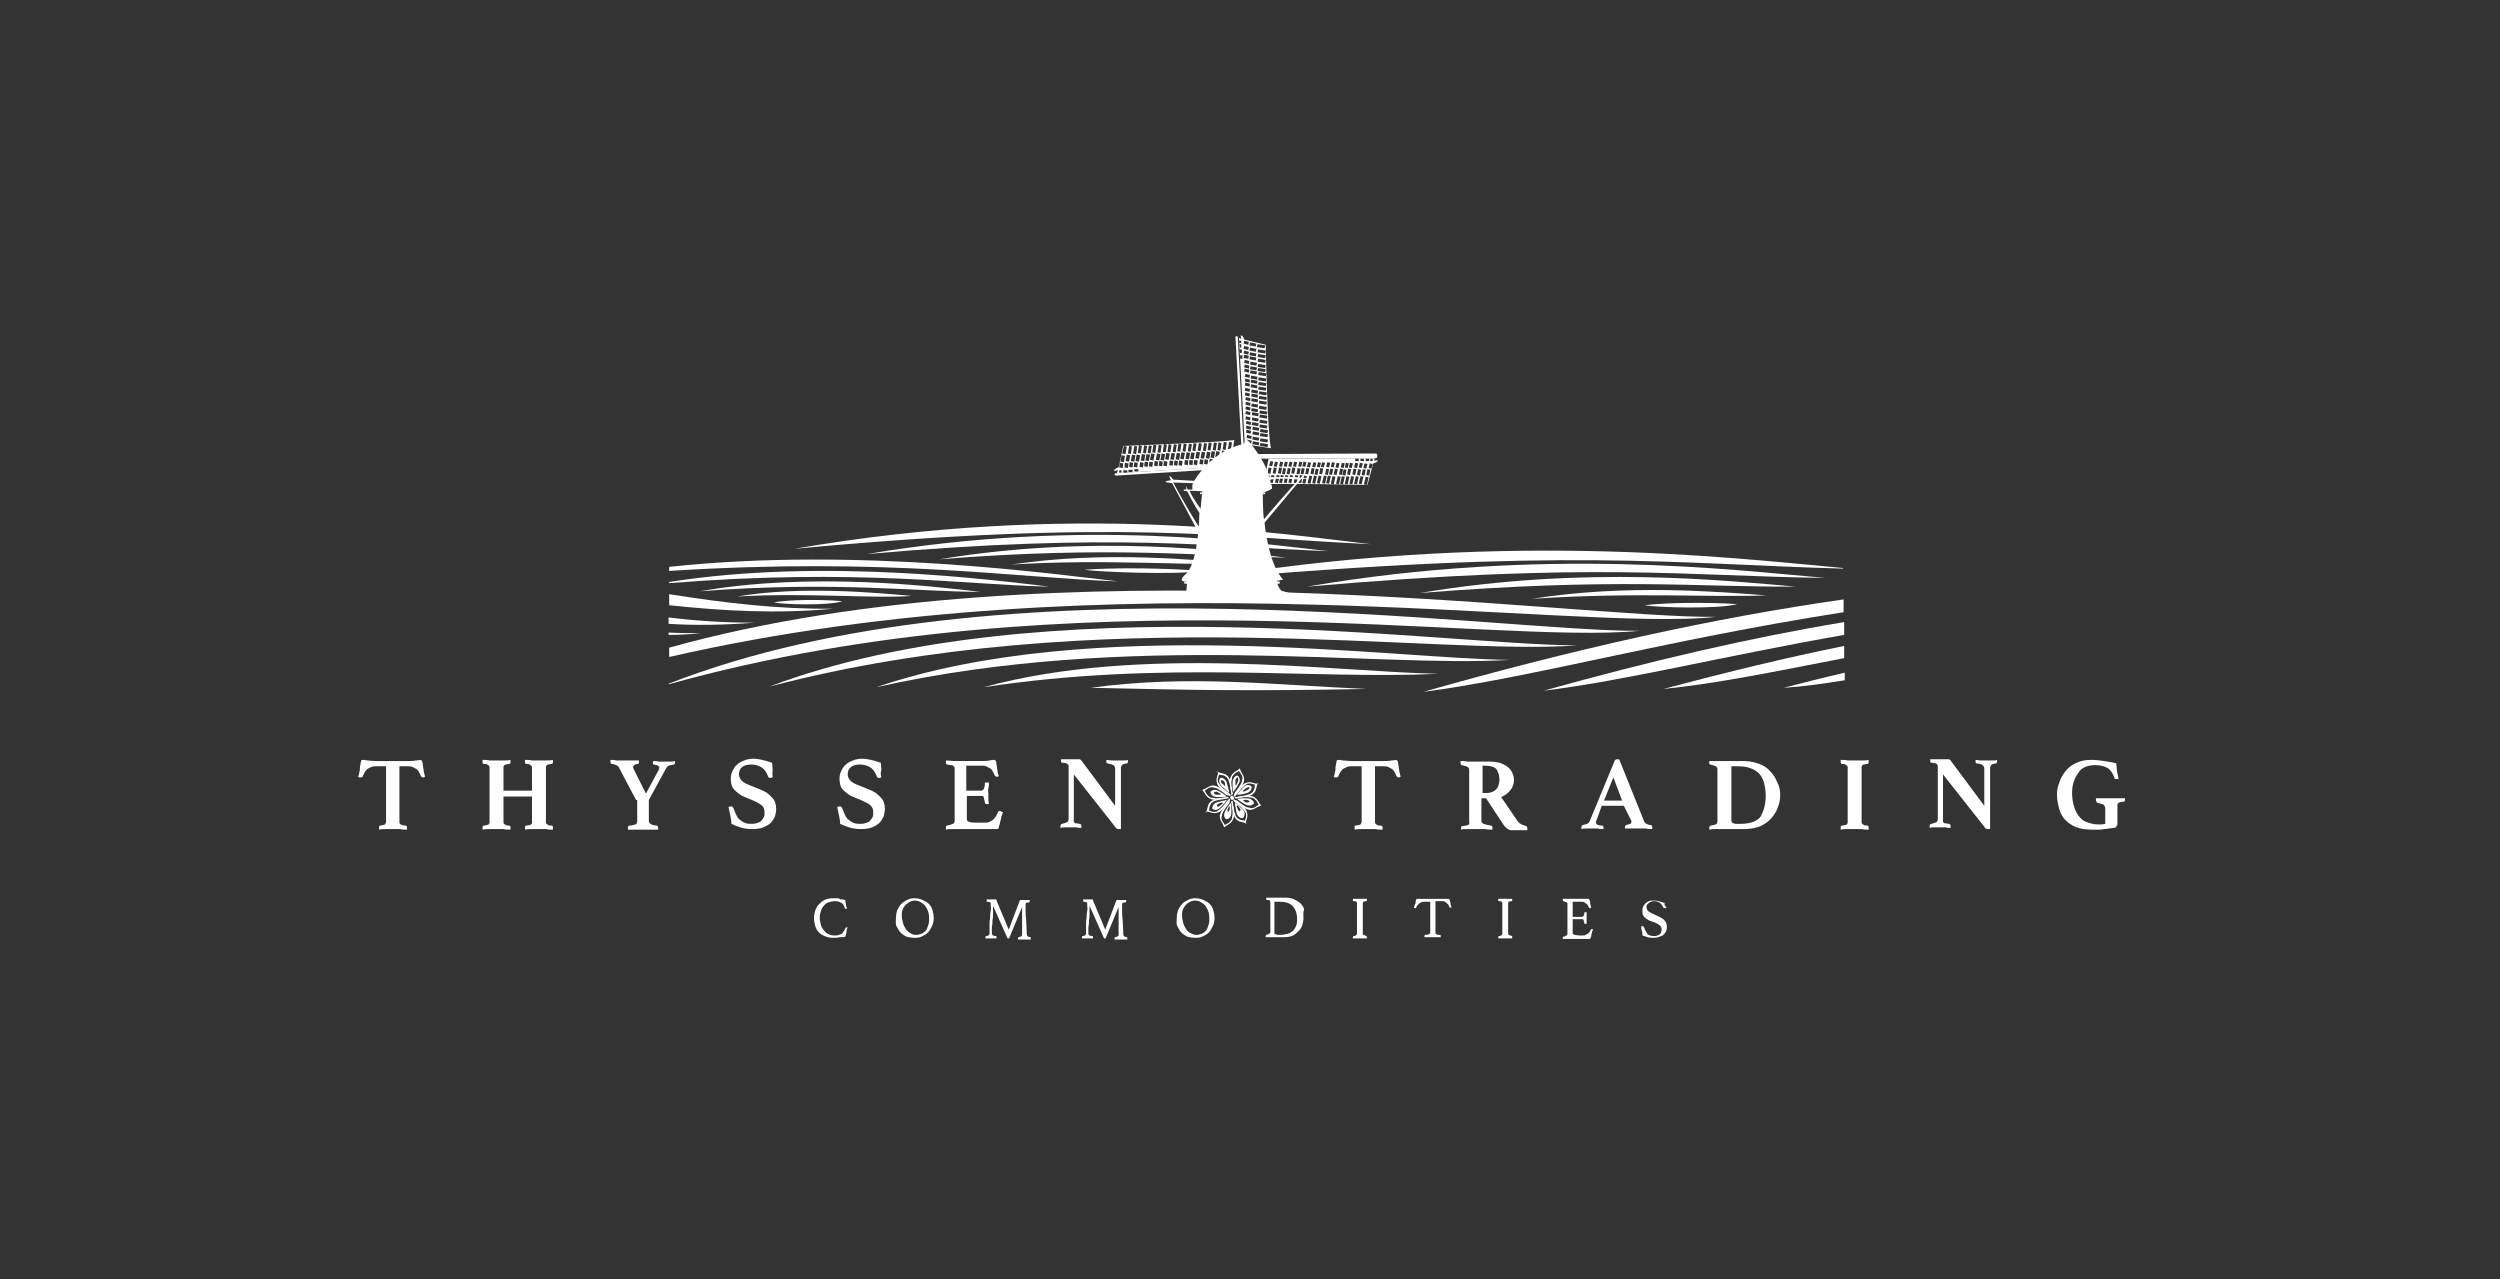 <?xml version="1.0" encoding="utf-8"?>
<!-- Generator: Adobe Illustrator 18.0.0, SVG Export Plug-In . SVG Version: 6.00 Build 0)  -->
<!DOCTYPE svg PUBLIC "-//W3C//DTD SVG 1.1//EN" "http://www.w3.org/Graphics/SVG/1.1/DTD/svg11.dtd">
<svg version="1.1" id="Laag_1" xmlns="http://www.w3.org/2000/svg" xmlns:xlink="http://www.w3.org/1999/xlink" x="0px" y="0px"
	 viewBox="0 0 430 220" enable-background="new 0 0 425.2 226.8" xml:space="preserve">
<rect x="0" y="0" width="430" height="220" fill="#333333" stroke="none"/>
<g>
	<g>
		<path fill="#FFFFFF" d="M213.3,132.3c0.2,0.7,0.6,0.9,0.7,1.7c0,0.8-0.6,1.4-1,2c-0.2,0.3-0.4,0.5-0.5,0.7c0,0.1,0,0.1-0.1,0.1
			l0,0l0,0c0,0,0,0,0,0c-0.2,0-0.1-0.1-0.1-0.3c0.1-0.2,0.3-0.5,0.5-0.7c0.2-0.3,0.4-0.6,0.6-0.9c0.1-0.2,0.2-0.4,0.2-0.6
			c0-0.1,0.1-0.3,0.1-0.4c0-0.5-0.2-0.7-0.4-1c-0.1-0.1-0.1-0.2-0.2-0.3c-0.1,0.1-0.2,0.1-0.3,0.2c-0.3,0.1-0.5,0.3-0.8,0.7
			c-0.1,0.1-0.1,0.2-0.1,0.4c0,0.2-0.1,0.4-0.1,0.6c0,0.3,0,0.7,0.1,1.1c0,0.3,0.1,0.6,0.1,0.9c0,0.2,0,0.3-0.2,0.2l0,0l0,0
			c-0.1,0-0.1-0.1,0-0.2c0-0.2,0-0.5-0.1-0.8c-0.1-0.7-0.4-1.5,0.1-2.3c0.4-0.7,0.9-0.7,1.4-1.2
			C213.1,132.1,213.2,132.1,213.3,132.3C213.3,132.2,213.3,132.2,213.3,132.3L213.3,132.3z"/>
		<path fill-rule="evenodd" clip-rule="evenodd" fill="#FFFFFF" d="M212.9,133.4c-0.5,0-0.9,0.5-0.9,1.2c0,0.8,0,1.3,0.1,1.6
			c0.3-0.3,0.7-0.9,1-1.5C213.4,134.2,213.2,133.7,212.9,133.4z M212.8,134.7c0,0.1-0.2,0.4-0.3,0.4c0-0.4,0-0.4,0-0.9
			c0-0.2,0.3-0.6,0.4-0.5C213.1,134.1,212.9,134.4,212.8,134.7z"/>
		<path fill="#FFFFFF" d="M209.4,132.7c0.6,0.4,1.1,0.2,1.7,0.7c0.6,0.6,0.6,1.4,0.7,2.1c0.1,0.4,0,0.6,0.2,0.8c0,0.1,0.1,0.1,0,0.2
			l0,0l0,0c0,0,0,0,0,0c-0.2,0.1-0.1,0-0.2-0.1c-0.1-0.2-0.1-0.5-0.2-0.9c0-0.3-0.1-0.7-0.2-1c-0.1-0.2-0.1-0.4-0.2-0.5
			c-0.1-0.1-0.1-0.2-0.2-0.3c-0.4-0.3-0.7-0.4-1-0.4c-0.1,0-0.2,0-0.3-0.1c0,0.1-0.1,0.2-0.1,0.3c-0.1,0.3-0.2,0.6-0.1,1
			c0,0.1,0.1,0.2,0.2,0.3c0.1,0.2,0.2,0.3,0.4,0.5c0.2,0.3,0.5,0.5,0.8,0.7c0.3,0.2,0.5,0.4,0.7,0.6c0.1,0.2,0.2,0.2,0,0.3l0,0l0,0
			c-0.1,0-0.1,0-0.2-0.1c-0.1-0.2-0.3-0.3-0.6-0.5c-0.6-0.5-1.3-0.8-1.5-1.7c-0.2-0.8,0.2-1.1,0.2-1.8
			C209.2,132.8,209.2,132.7,209.4,132.7C209.3,132.7,209.4,132.7,209.4,132.7L209.4,132.7z"/>
		<path fill-rule="evenodd" clip-rule="evenodd" fill="#FFFFFF" d="M211,134.6c-0.2-0.6-0.7-0.9-1.1-0.8c-0.3,0.4-0.3,0.9,0.3,1.5
			c0.6,0.5,1,0.9,1.2,1C211.4,136,211.2,135.3,211,134.6z M210.5,135c-0.1-0.1-0.2-0.1-0.4-0.3c-0.1-0.2-0.2-0.5,0-0.5
			c0.2,0,0.4,0.1,0.5,0.3c0.1,0.1,0.1,0.3,0.1,0.4C210.7,135.2,210.8,135.4,210.5,135z"/>
		<path fill="#FFFFFF" d="M206.9,135.8c0.7-0.2,0.9-0.6,1.7-0.7c0.8,0,1.4,0.6,2,1c0.3,0.2,0.5,0.4,0.7,0.5c0.1,0,0.1,0,0.1,0.1l0,0
			l0,0c0,0,0,0,0,0c0,0.2-0.1,0.1-0.3,0.1c-0.2-0.1-0.5-0.3-0.7-0.5c-0.3-0.2-0.6-0.4-0.9-0.6c-0.2-0.1-0.4-0.2-0.6-0.2
			c-0.1,0-0.3-0.1-0.4-0.1c-0.5,0-0.7,0.2-1,0.4c-0.1,0.1-0.2,0.1-0.3,0.2c0.1,0.1,0.1,0.2,0.2,0.3c0.1,0.3,0.3,0.5,0.7,0.8
			c0.1,0.1,0.2,0.1,0.4,0.1c0.2,0,0.4,0.1,0.6,0.1c0.3,0,0.7,0,1.1-0.1c0.3,0,0.6-0.1,0.9-0.1c0.2,0,0.3,0,0.2,0.2l0,0l0,0
			c0,0.1-0.1,0.1-0.2,0c-0.2,0-0.5,0-0.8,0.1c-0.7,0.1-1.5,0.4-2.3-0.1c-0.7-0.4-0.7-0.9-1.2-1.4C206.8,136,206.8,135.9,206.9,135.8
			C206.9,135.8,206.9,135.8,206.9,135.8L206.9,135.8z"/>
		<path fill-rule="evenodd" clip-rule="evenodd" fill="#FFFFFF" d="M209.5,136c-0.6-0.3-1.1-0.1-1.3,0.2c0,0.5,0.5,0.9,1.2,0.9
			c0.8,0,1.3,0,1.6-0.1C210.7,136.7,210.1,136.3,209.5,136z M209.7,136.7c-0.1,0-0.2,0-0.5,0c-0.2,0-0.5-0.3-0.4-0.4
			s0.4-0.2,0.6-0.1c0.1,0.1,0.2,0.2,0.3,0.2C210,136.6,210.2,136.7,209.7,136.7z"/>
		<path fill="#FFFFFF" d="M207.4,139.7c0.4-0.6,0.2-1.1,0.7-1.7c0.6-0.6,1.4-0.6,2.1-0.7c0.4-0.1,0.6,0,0.8-0.2c0.1,0,0.1-0.1,0.2,0
			l0,0l0,0c0,0,0,0,0,0c0.1,0.2,0,0.1-0.1,0.2c-0.2,0.1-0.5,0.1-0.9,0.2c-0.3,0-0.7,0.1-1,0.2c-0.2,0.1-0.4,0.1-0.5,0.2
			c-0.1,0.1-0.2,0.1-0.3,0.2c-0.3,0.4-0.4,0.7-0.4,1c0,0.1,0,0.2-0.1,0.3c0.1,0,0.2,0.1,0.3,0.1c0.3,0.1,0.6,0.2,1,0.1
			c0.1,0,0.2-0.1,0.3-0.2c0.2-0.1,0.3-0.2,0.5-0.4c0.3-0.2,0.5-0.5,0.7-0.8c0.2-0.3,0.4-0.5,0.6-0.7c0.2-0.1,0.2-0.2,0.3,0l0,0l0,0
			c0,0.1,0,0.1-0.1,0.2c-0.2,0.1-0.3,0.3-0.5,0.6c-0.5,0.6-0.8,1.3-1.7,1.5c-0.8,0.2-1.1-0.2-1.8-0.2
			C207.4,139.9,207.4,139.9,207.4,139.7C207.4,139.8,207.4,139.7,207.4,139.7L207.4,139.7z"/>
		<path fill-rule="evenodd" clip-rule="evenodd" fill="#FFFFFF" d="M209.3,138c-0.6,0.2-0.8,0.7-0.8,1.1c0.4,0.3,0.9,0.3,1.5-0.3
			c0.6-0.6,0.9-1,1-1.2C210.6,137.7,209.9,137.8,209.3,138z M209.8,138.6c-0.2,0.2-0.5,0.2-0.5,0c0-0.3,0.4-0.4,0.6-0.5
			c0.1,0,0.4-0.1,0.5,0C210.2,138.3,210.3,138.2,209.8,138.6z"/>
		<path fill="#FFFFFF" d="M210.5,142.2c-0.2-0.7-0.6-0.9-0.7-1.7c0-0.8,0.6-1.4,1-2c0.2-0.3,0.4-0.5,0.5-0.7c0-0.1,0-0.1,0.1-0.1
			l0,0l0,0c0,0,0,0,0,0c0.2,0,0.1,0.1,0.1,0.3c-0.1,0.2-0.3,0.5-0.5,0.7c-0.2,0.3-0.4,0.6-0.6,0.9c-0.1,0.2-0.2,0.4-0.2,0.6
			c0,0.1-0.1,0.3-0.1,0.4c0,0.5,0.2,0.7,0.4,1c0.1,0.1,0.1,0.2,0.2,0.3c0.1-0.1,0.2-0.1,0.3-0.2c0.3-0.1,0.5-0.3,0.8-0.7
			c0.1-0.1,0.1-0.2,0.1-0.4c0-0.2,0.1-0.4,0.1-0.6c0-0.3,0-0.7-0.1-1.1c0-0.3-0.1-0.6-0.1-0.9c0-0.2,0-0.3,0.2-0.2l0,0l0,0
			c0.1,0,0.1,0.1,0,0.2c0,0.2,0,0.5,0.1,0.8c0.1,0.7,0.4,1.5-0.1,2.3c-0.4,0.7-0.9,0.7-1.4,1.2C210.7,142.3,210.6,142.3,210.5,142.2
			C210.5,142.2,210.5,142.2,210.5,142.2L210.5,142.2z"/>
		<path fill-rule="evenodd" clip-rule="evenodd" fill="#FFFFFF" d="M211.7,138.1c-0.3,0.3-0.7,0.9-1,1.5c-0.3,0.6-0.1,1.1,0.2,1.3
			c0.5,0,0.9-0.4,0.9-1.2C211.8,138.9,211.8,138.4,211.7,138.1z M211.5,139.2c0,0.2-0.2,0.5-0.3,0.4c-0.1-0.1-0.1-0.3,0-0.5
			c0-0.1,0.2-0.4,0.3-0.4C211.6,139,211.5,138.7,211.5,139.2z"/>
		<path fill="#FFFFFF" d="M214.4,141.7c-0.6-0.4-1.1-0.2-1.7-0.7c-0.6-0.6-0.6-1.4-0.7-2.1c-0.1-0.4,0-0.6-0.2-0.8
			c0-0.1-0.1-0.1,0-0.2l0,0l0,0c0,0,0,0,0,0c0.2-0.1,0.1,0,0.2,0.1c0.1,0.2,0.1,0.5,0.2,0.9c0,0.3,0.1,0.7,0.2,1
			c0.1,0.2,0.1,0.4,0.2,0.5c0.1,0.1,0.1,0.2,0.2,0.3c0.4,0.3,0.7,0.4,1,0.4c0.1,0,0.2,0,0.3,0.1c0-0.1,0.1-0.2,0.1-0.3
			c0.1-0.3,0.2-0.6,0.1-1c0-0.1-0.1-0.2-0.2-0.3c-0.1-0.2-0.2-0.3-0.4-0.5c-0.2-0.3-0.5-0.5-0.8-0.7c-0.3-0.2-0.5-0.4-0.7-0.6
			c-0.1-0.2-0.2-0.2,0-0.3l0,0l0,0c0.1,0,0.1,0,0.2,0.1c0.1,0.2,0.3,0.3,0.6,0.5c0.6,0.5,1.3,0.8,1.5,1.7c0.2,0.8-0.2,1.1-0.2,1.8
			C214.6,141.7,214.5,141.7,214.4,141.7C214.4,141.7,214.4,141.7,214.4,141.7L214.4,141.7z"/>
		<path fill-rule="evenodd" clip-rule="evenodd" fill="#FFFFFF" d="M213.6,139.1c-0.6-0.6-0.9-0.9-1.2-1c0,0.4,0.2,1.1,0.3,1.8
			c0.2,0.6,0.7,0.9,1.1,0.8C214.2,140.2,214.2,139.6,213.6,139.1z M213.3,139.5c-0.1,0.1-0.3,0-0.4-0.3c-0.2-0.5-0.1-0.3-0.2-0.7
			c0.1,0,0.3,0.2,0.4,0.3C213.3,139.1,213.5,139.3,213.3,139.5z"/>
		<path fill="#FFFFFF" d="M216.8,138.6c-0.7,0.2-0.9,0.6-1.7,0.7c-0.8,0-1.4-0.6-2-1c-0.3-0.2-0.5-0.4-0.7-0.5c-0.1,0-0.1,0-0.1-0.1
			l0,0l0,0c0,0,0,0,0,0c0-0.2,0.1-0.1,0.3-0.1c0.2,0.1,0.5,0.3,0.7,0.5c0.3,0.2,0.6,0.4,0.9,0.6c0.2,0.1,0.4,0.2,0.6,0.2
			c0.1,0,0.3,0.1,0.4,0.1c0.5,0,0.7-0.2,1-0.4c0.1-0.1,0.2-0.1,0.3-0.2c-0.1-0.1-0.1-0.2-0.2-0.3c-0.1-0.3-0.3-0.5-0.7-0.8
			c-0.1-0.1-0.2-0.1-0.4-0.1c-0.2,0-0.4-0.1-0.6-0.1c-0.3,0-0.7,0-1.1,0.1c-0.3,0-0.6,0.1-0.9,0.1c-0.2,0-0.3,0-0.2-0.2l0,0l0,0
			c0-0.1,0.1-0.1,0.2,0c0.2,0,0.5,0,0.8-0.1c0.7-0.1,1.5-0.4,2.3,0.1c0.7,0.4,0.7,0.9,1.2,1.4C217,138.4,217,138.5,216.8,138.6
			C216.9,138.6,216.9,138.6,216.8,138.6L216.8,138.6z"/>
		<path fill-rule="evenodd" clip-rule="evenodd" fill="#FFFFFF" d="M214.4,137.3c-0.8,0-1.3,0-1.6,0.1c0.3,0.3,0.9,0.7,1.5,1
			c0.6,0.3,1.1,0.1,1.4-0.2C215.6,137.7,215.2,137.3,214.4,137.3z M214.9,137.9c-0.1,0.1-0.4,0.2-0.6,0.1c-0.1,0-0.2-0.1-0.3-0.2
			c-0.2-0.2-0.4-0.2,0-0.2c0.1,0,0.2-0.1,0.5,0C214.7,137.6,215,137.8,214.9,137.9z"/>
		<path fill="#FFFFFF" d="M216.4,134.7c-0.4,0.6-0.2,1.1-0.7,1.7c-0.6,0.6-1.4,0.6-2.1,0.7c-0.4,0.1-0.6,0-0.8,0.2
			c-0.1,0-0.1,0.1-0.2,0l0,0l0,0c0,0,0,0,0,0c-0.1-0.2,0-0.1,0.1-0.2c0.2-0.1,0.5-0.1,0.9-0.2c0.3,0,0.7-0.1,1-0.2
			c0.2-0.1,0.4-0.1,0.5-0.2c0.1-0.1,0.2-0.1,0.3-0.2c0.3-0.4,0.4-0.7,0.4-1c0-0.1,0-0.2,0.1-0.3c-0.1,0-0.2-0.1-0.3-0.1
			c-0.3-0.1-0.6-0.2-1-0.1c-0.1,0-0.2,0.1-0.3,0.2c-0.2,0.1-0.3,0.2-0.5,0.4c-0.3,0.2-0.5,0.5-0.7,0.8c-0.2,0.3-0.4,0.5-0.6,0.7
			c-0.2,0.1-0.2,0.2-0.3,0l0,0l0,0c0-0.1,0-0.1,0.1-0.2c0.2-0.1,0.3-0.3,0.5-0.6c0.5-0.6,0.8-1.3,1.7-1.5c0.8-0.2,1.1,0.2,1.8,0.2
			C216.3,134.5,216.4,134.6,216.4,134.7C216.4,134.7,216.4,134.7,216.4,134.7L216.4,134.7z"/>
		<path fill-rule="evenodd" clip-rule="evenodd" fill="#FFFFFF" d="M213.8,135.5c-0.6,0.6-0.9,1-1,1.2c0.4,0,1.1-0.1,1.7-0.3
			c0.6-0.2,0.8-0.7,0.8-1.1C214.9,134.9,214.3,134.9,213.8,135.5z M214.1,136.1c-0.3,0-0.5,0.2-0.2-0.2c0.1-0.1,0.1-0.1,0.4-0.3
			c0.2-0.2,0.7-0.3,0.6-0.1C214.9,135.8,214.3,136,214.1,136.1z"/>
	</g>
	<path fill-rule="evenodd" clip-rule="evenodd" fill="#FFFFFF" d="M212,136.9c0.2,0.1,0.3,0.3,0.3,0.4c-0.1,0.2-0.3,0.3-0.4,0.3
		c-0.2-0.1-0.3-0.3-0.3-0.4C211.6,136.9,211.8,136.8,212,136.9L212,136.9z"/>
	<g>
		<path fill="#FFFFFF" d="M143.3,161.3c-0.6,0-1-0.1-1.5-0.3c-0.4-0.2-0.8-0.4-1-0.7c-0.3-0.3-0.5-0.7-0.6-1.1s-0.2-0.9-0.2-1.3
			c0-0.4,0.1-0.8,0.2-1.2c0.1-0.4,0.3-0.8,0.6-1.1c0.3-0.3,0.6-0.6,1-0.8c0.4-0.2,0.9-0.3,1.5-0.3c0.2,0,0.4,0,0.6,0
			c0.2,0,0.4,0,0.5,0.1s0.3,0.1,0.5,0.1c0.2,0,0.3,0.1,0.5,0.1c0,0.2,0,0.4,0.1,0.7c0,0.3,0.1,0.5,0.2,0.8c-0.1,0-0.1,0-0.2,0
			s-0.1,0-0.1,0c0,0-0.1,0-0.1-0.1c-0.1-0.4-0.3-0.8-0.6-0.9c-0.3-0.2-0.6-0.3-1.1-0.3c-0.4,0-0.8,0.1-1.1,0.2
			c-0.3,0.1-0.6,0.3-0.8,0.6c-0.2,0.2-0.4,0.5-0.5,0.9c-0.1,0.3-0.2,0.7-0.2,1.1c0,0.5,0.1,0.9,0.2,1.3s0.3,0.7,0.6,1
			c0.2,0.3,0.5,0.5,0.8,0.6c0.3,0.2,0.7,0.2,1,0.2c0.3,0,0.5,0,0.7-0.1c0.2-0.1,0.4-0.1,0.5-0.2s0.2-0.2,0.3-0.4
			c0.1-0.2,0.2-0.3,0.3-0.5c0-0.1,0.1-0.2,0.2-0.2c0,0,0.1,0,0.1,0c0,0,0.1,0,0.1,0c-0.1,0.2-0.2,0.5-0.2,0.8
			c-0.1,0.3-0.1,0.6-0.2,0.8c-0.3,0.1-0.7,0.1-1,0.1C144.1,161.3,143.7,161.3,143.3,161.3z"/>
		<path fill="#FFFFFF" d="M154.1,157.9c0-0.5,0.1-0.9,0.2-1.3c0.2-0.4,0.4-0.8,0.7-1.1s0.6-0.5,1-0.7c0.4-0.2,0.8-0.3,1.2-0.3
			c0.6,0,1.1,0.1,1.5,0.3c0.4,0.2,0.8,0.4,1.1,0.7c0.3,0.3,0.5,0.7,0.6,1.1c0.1,0.4,0.2,0.8,0.2,1.3c0,0.5-0.1,1-0.3,1.4
			s-0.4,0.8-0.7,1.1s-0.7,0.5-1.1,0.7c-0.4,0.2-0.8,0.2-1.3,0.2c-0.5,0-0.9-0.1-1.3-0.2c-0.4-0.2-0.7-0.4-1-0.7
			c-0.3-0.3-0.5-0.7-0.7-1.1S154.1,158.4,154.1,157.9z M157.6,160.8c0.3,0,0.6-0.1,0.9-0.2s0.5-0.3,0.7-0.5c0.2-0.2,0.3-0.5,0.4-0.8
			c0.1-0.3,0.2-0.6,0.2-1c0-0.5,0-0.9-0.1-1.3s-0.3-0.8-0.5-1.1c-0.2-0.3-0.5-0.5-0.8-0.7c-0.3-0.2-0.7-0.3-1.1-0.3
			c-0.3,0-0.5,0.1-0.8,0.2c-0.2,0.1-0.5,0.3-0.7,0.5c-0.2,0.2-0.3,0.4-0.5,0.7c-0.1,0.3-0.2,0.6-0.2,1c0,0.5,0.1,1,0.2,1.4
			c0.1,0.4,0.3,0.8,0.5,1.1c0.2,0.3,0.5,0.6,0.8,0.7C156.8,160.7,157.2,160.8,157.6,160.8z"/>
		<path fill="#FFFFFF" d="M175.4,154.9C175.4,154.8,175.4,154.8,175.4,154.9c0.1-0.1,0.1-0.1,0.1-0.1c0,0,0.1,0,0.2,0
			c0.1,0,0.2,0,0.3,0c0.1,0,0.1,0,0.2,0c0.1,0,0.2,0,0.3,0c0.1,0,0.2,0,0.3,0c0.1,0,0.2,0,0.3,0c0,0.1,0,0.1,0,0.2
			c0,0.1,0,0.2-0.1,0.2c-0.2,0-0.4,0.1-0.5,0.1c-0.1,0.1-0.1,0.1-0.1,0.2c0,0,0,0.1,0,0.3c0,0.2,0,0.5,0,0.8s0,0.9,0.1,1.6
			c0,0.7,0.1,1.5,0.1,2.5c0,0.1,0.1,0.2,0.1,0.3c0.1,0.1,0.2,0.1,0.5,0.2c0,0,0.1,0,0.1,0.1c0,0,0,0.1,0,0.1s0,0.1,0,0.2
			c-0.2,0-0.4,0-0.6,0c-0.2,0-0.4,0-0.5,0c-0.1,0-0.1,0-0.2,0s-0.2,0-0.3,0c-0.1,0-0.2,0-0.3,0c-0.1,0-0.2,0-0.3,0
			c0-0.1,0-0.1,0-0.2c0-0.1,0-0.2,0.1-0.2c0.3-0.1,0.4-0.1,0.5-0.2c0.1-0.1,0.1-0.1,0.1-0.3c0,0,0-0.1,0-0.4c0-0.2,0-0.5,0-0.8
			c0-0.3,0-0.7,0-1.1s0-0.7,0-1.1c0-0.3,0-0.6,0-0.9c0-0.2,0-0.4,0-0.4l-2.2,5.3c0,0.1-0.1,0.1-0.1,0.1c0,0-0.1,0-0.1,0
			c0,0-0.1,0-0.1,0l-2.5-5.6c0,0.1,0,0.2,0,0.5c0,0.3,0,0.6,0,0.9c0,0.4,0,0.7-0.1,1.1c0,0.4,0,0.8-0.1,1.1c0,0.3,0,0.6,0,0.8
			s0,0.3,0,0.4c0,0.2,0.2,0.4,0.7,0.4c0.1,0,0.1,0.1,0.1,0.2c0,0,0,0.1,0,0.2c-0.2,0-0.4,0-0.5,0c-0.2,0-0.3,0-0.5,0
			c-0.1,0-0.2,0-0.4,0c-0.2,0-0.4,0-0.5,0c0-0.1,0-0.1,0-0.2c0-0.1,0-0.1,0.1-0.2c0.2,0,0.3-0.1,0.4-0.1s0.2-0.2,0.2-0.3
			c0-0.1,0-0.2,0-0.5c0-0.3,0-0.6,0-1c0-0.4,0-0.8,0.1-1.2c0-0.4,0-0.8,0.1-1.2s0-0.7,0-0.9c0-0.2,0-0.4,0-0.4c0-0.1,0-0.2-0.1-0.2
			c-0.1,0-0.2-0.1-0.5-0.1c-0.1,0-0.1-0.1-0.1-0.2c0,0,0-0.1,0-0.2c0.1,0,0.2,0,0.3,0c0.1,0,0.2,0,0.3,0c0.1,0,0.2,0,0.3,0
			s0.2,0,0.2,0c0.1,0,0.2,0,0.3,0c0.1,0,0.1,0,0.2,0c0,0,0.1,0,0.1,0.1c0,0,0,0.1,0,0.1l2.1,5L175.4,154.9z"/>
		<path fill="#FFFFFF" d="M192,154.9C192,154.8,192,154.8,192,154.9c0.1-0.1,0.1-0.1,0.1-0.1c0,0,0.1,0,0.2,0c0.1,0,0.2,0,0.3,0
			c0.1,0,0.1,0,0.2,0c0.1,0,0.2,0,0.3,0c0.1,0,0.2,0,0.3,0c0.1,0,0.2,0,0.3,0c0,0.1,0,0.1,0,0.2c0,0.1,0,0.2-0.1,0.2
			c-0.2,0-0.4,0.1-0.5,0.1c-0.1,0.1-0.1,0.1-0.1,0.2c0,0,0,0.1,0,0.3c0,0.2,0,0.5,0,0.8s0,0.9,0.1,1.6c0,0.7,0.1,1.5,0.1,2.5
			c0,0.1,0.1,0.2,0.1,0.3c0.1,0.1,0.2,0.1,0.5,0.2c0,0,0.1,0,0.1,0.1c0,0,0,0.1,0,0.1s0,0.1,0,0.2c-0.2,0-0.4,0-0.6,0
			c-0.2,0-0.4,0-0.5,0c-0.1,0-0.1,0-0.2,0s-0.2,0-0.3,0c-0.1,0-0.2,0-0.3,0c-0.1,0-0.2,0-0.3,0c0-0.1,0-0.1,0-0.2
			c0-0.1,0-0.2,0.1-0.2c0.3-0.1,0.4-0.1,0.5-0.2c0.1-0.1,0.1-0.1,0.1-0.3c0,0,0-0.1,0-0.4c0-0.2,0-0.5,0-0.8c0-0.3,0-0.7,0-1.1
			s0-0.7,0-1.1c0-0.3,0-0.6,0-0.9c0-0.2,0-0.4,0-0.4l-2.2,5.3c0,0.1-0.1,0.1-0.1,0.1c0,0-0.1,0-0.1,0c0,0-0.1,0-0.1,0l-2.5-5.6
			c0,0.1,0,0.2,0,0.5c0,0.3,0,0.6,0,0.9c0,0.4,0,0.7-0.1,1.1c0,0.4,0,0.8-0.1,1.1c0,0.3,0,0.6,0,0.8s0,0.3,0,0.4
			c0,0.2,0.2,0.4,0.7,0.4c0.1,0,0.1,0.1,0.1,0.2c0,0,0,0.1,0,0.2c-0.2,0-0.4,0-0.5,0c-0.2,0-0.3,0-0.5,0c-0.1,0-0.2,0-0.4,0
			c-0.2,0-0.4,0-0.5,0c0-0.1,0-0.1,0-0.2c0-0.1,0-0.1,0.1-0.2c0.2,0,0.3-0.1,0.4-0.1s0.2-0.2,0.2-0.3c0-0.1,0-0.2,0-0.5
			c0-0.3,0-0.6,0-1c0-0.4,0-0.8,0.1-1.2c0-0.4,0-0.8,0.1-1.2s0-0.7,0-0.9c0-0.2,0-0.4,0-0.4c0-0.1,0-0.2-0.1-0.2
			c-0.1,0-0.2-0.1-0.5-0.1c-0.1,0-0.1-0.1-0.1-0.2c0,0,0-0.1,0-0.2c0.1,0,0.2,0,0.3,0c0.1,0,0.2,0,0.3,0c0.1,0,0.2,0,0.3,0
			s0.2,0,0.2,0c0.1,0,0.2,0,0.3,0c0.1,0,0.1,0,0.2,0c0,0,0.1,0,0.1,0.1c0,0,0,0.1,0,0.1l2.1,5L192,154.9z"/>
		<path fill="#FFFFFF" d="M202.4,157.9c0-0.5,0.1-0.9,0.2-1.3c0.2-0.4,0.4-0.8,0.7-1.1s0.6-0.5,1-0.7c0.4-0.2,0.8-0.3,1.2-0.3
			c0.6,0,1.1,0.1,1.5,0.3c0.4,0.2,0.8,0.4,1.1,0.7c0.3,0.3,0.5,0.7,0.6,1.1c0.1,0.4,0.2,0.8,0.2,1.3c0,0.5-0.1,1-0.3,1.4
			s-0.4,0.8-0.7,1.1s-0.7,0.5-1.1,0.7c-0.4,0.2-0.8,0.2-1.3,0.2c-0.5,0-0.9-0.1-1.3-0.2c-0.4-0.2-0.7-0.4-1-0.7
			c-0.3-0.3-0.5-0.7-0.7-1.1S202.4,158.4,202.4,157.9z M205.8,160.8c0.3,0,0.6-0.1,0.9-0.2s0.5-0.3,0.7-0.5c0.2-0.2,0.3-0.5,0.4-0.8
			c0.1-0.3,0.2-0.6,0.2-1c0-0.5,0-0.9-0.1-1.3s-0.3-0.8-0.5-1.1c-0.2-0.3-0.5-0.5-0.8-0.7c-0.3-0.2-0.7-0.3-1.1-0.3
			c-0.3,0-0.5,0.1-0.8,0.2c-0.2,0.1-0.5,0.3-0.7,0.5c-0.2,0.2-0.3,0.4-0.5,0.7c-0.1,0.3-0.2,0.6-0.2,1c0,0.5,0.1,1,0.2,1.4
			c0.1,0.4,0.3,0.8,0.5,1.1c0.2,0.3,0.5,0.6,0.8,0.7C205.1,160.7,205.5,160.8,205.8,160.8z"/>
		<path fill="#FFFFFF" d="M224.2,157.9c0,0.4-0.1,0.8-0.2,1.2s-0.3,0.7-0.6,1c-0.3,0.3-0.6,0.6-1,0.8c-0.4,0.2-0.9,0.3-1.5,0.3h-2
			c-0.2,0-0.4,0-0.6,0c-0.2,0-0.4,0-0.6,0c0-0.1,0-0.1,0-0.2c0-0.1,0-0.1,0.1-0.2c0.2-0.1,0.4-0.1,0.5-0.2c0.1-0.1,0.2-0.1,0.2-0.3
			v-5.1c0-0.1,0-0.2-0.1-0.3c-0.1-0.1-0.3-0.1-0.5-0.1c0,0-0.1,0-0.1-0.1c0,0,0-0.1,0-0.1s0-0.1,0-0.2c0.1,0,0.3,0,0.4,0
			c0.1,0,0.2,0,0.3,0c0.1,0,0.2,0,0.3,0s0.2,0,0.3,0h2c0.6,0,1.1,0.1,1.5,0.3c0.4,0.2,0.8,0.4,1.1,0.7c0.3,0.3,0.5,0.6,0.6,1
			C224.1,157.1,224.2,157.5,224.2,157.9z M223.1,158.1c0-1-0.3-1.8-0.8-2.3c-0.5-0.5-1.3-0.7-2.2-0.7h-0.9v5.3c0,0.1,0,0.1,0,0.2
			c0,0,0.1,0.1,0.2,0.1c0.1,0,0.2,0,0.3,0.1c0.1,0,0.3,0,0.5,0c0.5,0,0.9-0.1,1.3-0.2c0.4-0.1,0.6-0.3,0.9-0.5
			c0.2-0.2,0.4-0.5,0.5-0.8C223.1,158.9,223.1,158.5,223.1,158.1z"/>
		<path fill="#FFFFFF" d="M234.4,160.5c0,0.1,0,0.2,0.1,0.3c0.1,0,0.3,0.1,0.5,0.2c0.1,0,0.1,0.1,0.1,0.2c0,0,0,0.1,0,0.2
			c-0.2,0-0.4,0-0.6,0c-0.2,0-0.4,0-0.6,0c-0.2,0-0.4,0-0.6,0c-0.2,0-0.4,0-0.6,0c0-0.1,0-0.1,0-0.2c0-0.1,0-0.1,0.1-0.2
			c0.3,0,0.4-0.1,0.5-0.2c0.1-0.1,0.1-0.1,0.1-0.3v-5.1c0-0.1,0-0.2-0.1-0.3c-0.1-0.1-0.3-0.1-0.5-0.1c0,0-0.1,0-0.1-0.1
			c0,0,0-0.1,0-0.1s0-0.1,0-0.2c0.2,0,0.4,0,0.6,0c0.2,0,0.4,0,0.6,0c0.2,0,0.4,0,0.6,0c0.2,0,0.4,0,0.6,0c0,0.1,0,0.1,0,0.2
			c0,0.1,0,0.2-0.1,0.2c-0.3,0-0.4,0.1-0.5,0.1c-0.1,0.1-0.1,0.2-0.1,0.3V160.5z"/>
		<path fill="#FFFFFF" d="M246.9,155.1v5.3c0,0.2,0.1,0.3,0.2,0.3c0.1,0.1,0.3,0.1,0.6,0.1c0.1,0,0.1,0.1,0.1,0.2c0,0,0,0.1,0,0.2
			c-0.2,0-0.4,0-0.7,0c-0.2,0-0.5,0-0.7,0c-0.2,0-0.5,0-0.7,0c-0.2,0-0.5,0-0.7,0c0-0.1,0-0.1,0-0.2c0-0.1,0-0.1,0.1-0.2
			c0.3,0,0.5-0.1,0.7-0.1c0.1-0.1,0.2-0.2,0.2-0.3v-5.3h-1c-0.2,0-0.4,0-0.5,0.1c-0.1,0-0.3,0.1-0.4,0.2c-0.1,0.1-0.2,0.2-0.3,0.3
			s-0.2,0.3-0.2,0.4c0,0,0,0.1-0.1,0.1c0,0-0.1,0-0.1,0c-0.1,0-0.1,0-0.2-0.1c0.1-0.2,0.1-0.5,0.2-0.6s0.1-0.3,0.1-0.5
			s0.1-0.2,0.1-0.3s0.1-0.1,0.1-0.1c0,0,0.1,0,0.2,0s0.2,0,0.3,0c0.1,0,0.2,0,0.3,0s0.2,0,0.3,0h3.3c0.1,0,0.2,0,0.3,0
			c0.1,0,0.2,0,0.3,0c0.1,0,0.2,0,0.3,0s0.2,0,0.2,0c0.1,0,0.1,0,0.1,0.1c0,0.1,0.1,0.2,0.1,0.3c0,0.1,0.1,0.3,0.1,0.5
			c0,0.2,0.1,0.4,0.2,0.6c0,0-0.1,0-0.1,0c0,0-0.1,0-0.1,0c0,0-0.1,0-0.1,0c0,0-0.1,0-0.1-0.1c-0.1-0.2-0.1-0.3-0.2-0.4
			s-0.2-0.2-0.3-0.3s-0.2-0.1-0.3-0.2s-0.3-0.1-0.5-0.1H246.9z"/>
		<path fill="#FFFFFF" d="M259.4,160.5c0,0.1,0,0.2,0.1,0.3c0.1,0,0.3,0.1,0.5,0.2c0.1,0,0.1,0.1,0.1,0.2c0,0,0,0.1,0,0.2
			c-0.2,0-0.4,0-0.6,0c-0.2,0-0.4,0-0.6,0c-0.2,0-0.4,0-0.6,0c-0.2,0-0.4,0-0.6,0c0-0.1,0-0.1,0-0.2c0-0.1,0-0.1,0.1-0.2
			c0.3,0,0.4-0.1,0.5-0.2c0.1-0.1,0.1-0.1,0.1-0.3v-5.1c0-0.1,0-0.2-0.1-0.3c-0.1-0.1-0.3-0.1-0.5-0.1c0,0-0.1,0-0.1-0.1
			c0,0,0-0.1,0-0.1s0-0.1,0-0.2c0.2,0,0.4,0,0.6,0c0.2,0,0.4,0,0.6,0c0.2,0,0.4,0,0.6,0c0.2,0,0.4,0,0.6,0c0,0.1,0,0.1,0,0.2
			c0,0.1,0,0.2-0.1,0.2c-0.3,0-0.4,0.1-0.5,0.1c-0.1,0.1-0.1,0.2-0.1,0.3V160.5z"/>
		<path fill="#FFFFFF" d="M270.5,155.1v2.6h1.6c0.1,0,0.2-0.1,0.3-0.2c0.1-0.1,0.1-0.3,0.1-0.5c0-0.1,0.1-0.1,0.2-0.1c0,0,0,0,0.1,0
			c0,0,0.1,0,0.1,0c0,0.1,0,0.3,0,0.5s0,0.3,0,0.5c0,0.1,0,0.3,0,0.4c0,0.2,0,0.3,0,0.6c-0.1,0-0.1,0-0.2,0c-0.1,0-0.2,0-0.2-0.1
			c0-0.2-0.1-0.3-0.1-0.5s-0.2-0.2-0.3-0.2h-1.6v2.4c0,0.1,0.1,0.2,0.3,0.3c0.2,0,0.5,0.1,0.9,0.1h0.5c0.2,0,0.4,0,0.5-0.1
			s0.3-0.1,0.4-0.2c0.1-0.1,0.2-0.2,0.3-0.3c0.1-0.1,0.2-0.3,0.2-0.4c0,0,0.1-0.1,0.2-0.1c0,0,0.1,0,0.1,0c0,0,0.1,0,0.1,0.1
			c-0.1,0.1-0.1,0.3-0.2,0.5c0,0.2-0.1,0.3-0.1,0.5s-0.1,0.3-0.1,0.4c0,0.1-0.1,0.2-0.2,0.2c-0.1,0-0.1,0-0.2,0c-0.1,0-0.2,0-0.3,0
			c-0.1,0-0.2,0-0.4,0c-0.1,0-0.2,0-0.3,0H270c-0.2,0-0.4,0-0.6,0c-0.2,0-0.4,0-0.6,0c0-0.1,0-0.1,0-0.2c0-0.1,0-0.1,0.1-0.2
			c0.3,0,0.4-0.1,0.5-0.2c0.1-0.1,0.2-0.1,0.2-0.3v-5.1c0-0.1,0-0.2-0.1-0.3c-0.1,0-0.3-0.1-0.6-0.2c-0.1,0-0.1-0.1-0.1-0.2
			c0,0,0-0.1,0-0.1c0,0,0,0,0-0.1c0.3,0,0.5,0,0.7,0s0.4,0,0.5,0h2c0.3,0,0.6,0,0.8,0c0.2,0,0.4,0,0.4,0c0.1,0,0.1,0.1,0.2,0.2
			c0,0.1,0.1,0.2,0.1,0.4c0,0.2,0,0.3,0.1,0.5c0,0.2,0.1,0.3,0.1,0.4c-0.1,0-0.1,0.1-0.2,0.1c-0.1,0-0.1,0-0.2-0.1
			c-0.1-0.2-0.2-0.3-0.2-0.4s-0.2-0.2-0.3-0.3s-0.2-0.1-0.3-0.2s-0.3-0.1-0.5-0.1H270.5z"/>
		<path fill="#FFFFFF" d="M286.6,156.2c-0.1,0-0.1,0-0.2,0c-0.1,0-0.2,0-0.2,0s-0.1-0.1-0.1-0.1c-0.2-0.4-0.4-0.7-0.6-0.8
			c-0.2-0.2-0.6-0.3-1-0.3c-0.2,0-0.3,0-0.5,0.1c-0.1,0-0.3,0.1-0.4,0.2c-0.1,0.1-0.2,0.2-0.3,0.3c-0.1,0.1-0.1,0.3-0.1,0.4
			c0,0.3,0.1,0.6,0.4,0.8c0.3,0.2,0.7,0.4,1.2,0.6c0.6,0.3,1.1,0.5,1.4,0.8c0.3,0.3,0.5,0.7,0.5,1.1c0,0.3,0,0.5-0.1,0.8
			c-0.1,0.2-0.2,0.4-0.4,0.6c-0.2,0.2-0.4,0.3-0.7,0.4c-0.3,0.1-0.6,0.2-1,0.2c-0.4,0-0.8,0-1.1-0.1c-0.3-0.1-0.6-0.2-0.9-0.3
			c0-0.3,0-0.6-0.1-0.8s-0.1-0.5-0.1-0.8c0,0,0.1,0,0.2,0c0.1,0,0.1,0,0.2,0.1c0,0,0.1,0.1,0.1,0.2c0.2,0.5,0.4,0.8,0.6,1.1
			c0.3,0.2,0.6,0.3,1.1,0.3c0.2,0,0.4,0,0.6-0.1c0.2-0.1,0.3-0.1,0.4-0.2s0.2-0.2,0.2-0.4c0.1-0.1,0.1-0.3,0.1-0.4
			c0-0.3-0.1-0.6-0.4-0.8s-0.6-0.4-1-0.5c-0.3-0.1-0.5-0.2-0.8-0.3c-0.2-0.1-0.4-0.3-0.6-0.4c-0.2-0.2-0.3-0.3-0.4-0.5
			c-0.1-0.2-0.1-0.4-0.1-0.7c0-0.2,0-0.5,0.1-0.7c0.1-0.2,0.2-0.4,0.4-0.6s0.4-0.3,0.6-0.4c0.2-0.1,0.5-0.1,0.8-0.1
			c0.3,0,0.6,0,0.9,0.1c0.3,0.1,0.6,0.2,1,0.3c0,0.2,0,0.4,0.1,0.6C286.6,155.8,286.6,156,286.6,156.2z"/>
	</g>
	<g>
		<path fill="#FFFFFF" d="M129.8,107.1c-5.1,0-10-0.3-14.8-0.9c0,0.4,0,0.8,0,1.1C119.8,107.6,124.6,107.5,129.8,107.1z"/>
		<path fill="#FFFFFF" d="M143.3,104.7c-9.5,0.1-18.7-1-28.2-2.5c0,0.6,0,1.3,0,1.9C124.6,105.1,133.7,105.6,143.3,104.7z"/>
		<path fill="#FFFFFF" d="M120.6,108.9c-1.9,0-3.7,0-5.6-0.1c0,0.1,0,0.3,0,0.4C116.9,109.2,118.7,109.1,120.6,108.9z"/>
		<path fill="#FFFFFF" d="M126.8,102.6c12.3-0.7,23.5,0.4,30-0.1C151.2,102,137.8,100.7,126.8,102.6z"/>
		<path fill="#FFFFFF" d="M120.4,101.7c23.1-1.8,37.5,0.1,48.2,0.1C161,100.9,139.6,98.3,120.4,101.7z"/>
		<path fill="#FFFFFF" d="M133.1,103.6c1.5,0.4,9.6,0.6,11.8-0.2C141.4,103.1,136.1,103.1,133.1,103.6z"/>
		<path fill="#FFFFFF" d="M115.1,100.1c0,0.1,0,0.1,0,0.2c32.5-2.6,50.7,0.3,65.4,0.6C171,99.8,141.7,95.9,115.1,100.1z"/>
		<path fill="#FFFFFF" d="M192.3,100c-10.6-1.2-44.8-6-77.2-2.5c0,0.2,0,0.5,0,0.7C152.8,95.8,174.7,99.4,192.3,100z"/>
		<path fill="#FFFFFF" d="M169.2,118.2c30.9-4.7,56.4-1.3,78.2-2.3C229,115.5,196.2,110.8,169.2,118.2z"/>
		<path fill="#FFFFFF" d="M132.3,118.1c56.8-14.9,114.8-5.2,139-7.1C248.5,111,179.5,100.3,132.3,118.1z"/>
		<path fill="#FFFFFF" d="M187.6,118.3c18,0.4,26.8,0.6,47.4,0.2C218.8,117.8,204.5,116,187.6,118.3z"/>
		<path fill="#FFFFFF" d="M150.7,118.2c43.8-9.8,86-3.3,109-4.7C239.1,113.3,187.8,105.6,150.7,118.2z"/>
		<path fill="#FFFFFF" d="M295.2,106.1c-24.7,0.3-113.5-13.3-180.1,5.3c0,0.5,0,1,0,1.6C191.9,95.4,270.6,108.8,295.2,106.1z"/>
		<path fill="#FFFFFF" d="M282,108.5c-24.8,0.2-109.7-13.3-167,9.1c0,0,0,0.1,0,0.1C184.4,98.3,256.7,111,282,108.5z"/>
		<path fill="#FFFFFF" d="M317.3,117c0-0.4,0-0.8,0-1.3c-3.5,0.8-7,1.7-10.5,2.6C310.1,118.1,313.6,117.6,317.3,117z"/>
		<path fill="#FFFFFF" d="M244.8,119c18.5-2.4,41.6-8.9,72.3-13.7c0-0.7,0-1.5,0-2.2C294.6,106.3,270.9,111.6,244.8,119z"/>
		<path fill="#FFFFFF" d="M265.5,118.8c14-1.7,30.6-5.9,51.7-9.6c0-0.7,0-1.5,0-2.2C300.9,109.7,283.8,113.7,265.5,118.8z"/>
		<path fill="#FFFFFF" d="M317.2,113.2c0-0.7,0-1.4,0-2.1c-9.9,2-20.2,4.5-31.1,7.4C295.2,117.6,305.3,115.5,317.2,113.2z"/>
		<path fill="#FFFFFF" d="M244.2,102c33.8-2.7,47.8-1,64.7-1.1C297.1,99.9,272.7,97.2,244.2,102z"/>
		<path fill="#FFFFFF" d="M282.9,104.1c2,0.4,12.9,0.7,15.9-0.2C294.1,103.6,286.9,103.6,282.9,104.1z"/>
		<path fill="#FFFFFF" d="M263.5,103c17.9-1.2,30.3-0.2,40.3-0.6C295.6,101.8,279.8,100.4,263.5,103z"/>
		<path fill="#FFFFFF" d="M224.8,100.9c49.6-4.3,65.2-1.8,89.1-1.5C298.6,98.1,265.7,93.9,224.8,100.9z"/>
		<path fill="#FFFFFF" d="M205.5,99.8c64.1-5.7,81.9-2.8,111.5-2c0,0,0-0.1,0-0.1C297.3,95.9,256.8,91,205.5,99.8z"/>
		<path fill="#FFFFFF" d="M136.6,94.4c56.7-5.3,74.5-1.9,99.2-0.8C220.7,91.9,184.7,86.1,136.6,94.4L136.6,94.4z M149.1,95.3
			c43.1-3.8,60-1.2,79.4-0.5C215.7,93.4,186.4,89,149.1,95.3z M161.6,96.2c29.6-2.4,45.4-0.5,59.6-0.3
			C210.7,94.8,188.1,91.8,161.6,96.2z M186.5,98c2.5,0.4,16.4,0.9,20.1,0.2C200.7,97.7,191.6,97.6,186.5,98z M174,97.1
			c16-1,30.9,0.2,39.9-0.1C205.7,96.3,189.9,94.7,174,97.1z"/>
	</g>
	<g>
		<g>
			<g>
				<path fill="#FFFFFF" d="M220.4,101.6c-0.7-0.7-0.8-1.7-0.8-1.7l1.1-0.2c-2.6-2.8-3.2-9.8-3.2-9.8l6.3-7.5
					c1.6-0.1,1.4-0.2,1.4-0.2l-1.2,0l0.5-0.8c-0.2,0-0.8,0.8-0.8,0.8c-0.4-0.3-5.4-0.1-5.4-0.1c-0.7-3.1-3.7-6.4-3.7-6.4l-0.9,0.7
					c-5.5,1.3-8.3,6.3-8.3,6.3l-3.6-0.2c-1.2-1.5-0.4,0.1-0.4,0.1c-2.2,0.3,0.2,0.5,0.2,0.5l4.5,8.4c0,0-0.4,5.6-2.1,7.2
					c-1.8,1.6,0.2,1.3,0.2,1.3l-0.2,2.2l0.1,0.6l13.2,0.3l5.1,0.8l5.6,0L220.4,101.6z M206.2,90.6c0,0-2.3-3.6-4.4-7.6l3.4,0.1
					c0,0-0.2,0.3-0.1,1.1l-0.8,0c0,0-0.6-1.2-0.2,0c0,0-0.7-0.1-0.5,0.2l0.6,0.1c0,0,1.3,2.6,2.1,3.7L206.2,90.6z M206.5,87.5
					c0,0-1.3-1.7-1.9-3.1l2.2,0.1L206.5,87.5z M217.2,84.7c0.5,0,1.5-0.6,1.5-0.6c0.3-0.1-0.3-1.6-0.3-1.6c2.1-0.4,5,0,5,0
					c-1.6,1.6-6,6.8-6,6.8C217.2,88.2,217.2,84.7,217.2,84.7z"/>
			</g>
		</g>
		<g>
			<path fill="#FFFFFF" d="M213.9,76.5c0,0.1-0.1,0.2-0.2,0.2l0,0c-0.1,0-0.2-0.1-0.2-0.2l-1-18.5c0-0.1,0.1-0.2,0.2-0.2l0,0
				c0.1,0,0.2,0.1,0.2,0.2L213.9,76.5z"/>
			<g>
				<g>
					<path fill="#FFFFFF" d="M217.7,59.3l-3.7-0.9c-0.2-0.8-0.6-0.7-0.6-0.7l0.1,0.6l-0.4-0.2l1,18.3l4.5,0.7
						C218,74.6,217.7,59.3,217.7,59.3z M213.1,58.6l0.4,0l0,0.4l-0.4,0L213.1,58.6z M213.1,59.2l0.4,0l0,0.6l-0.4,0L213.1,59.2z
						 M213.2,60.1l0.4,0l0,0.6l-0.4,0L213.2,60.1z M213.3,61.7l0-0.6l0.4,0l0,0.6L213.3,61.7z M218,71.5l-0.1,0.5l-1.3-0.2l0.1-0.5
						L218,71.5z M217.9,71.3l-1.3-0.2l0.1-0.5l1.3,0.2L217.9,71.3z M217.8,70.5l-1.3-0.2l0.1-0.5l1.3,0.2L217.8,70.5z M217.8,69.6
						l-1.3-0.2l0.1-0.5l1.3,0.2L217.8,69.6z M217.8,68.8l-1.3-0.2l0.1-0.5l1.3,0.2L217.8,68.8z M217.8,68l-1.3-0.2l0.1-0.5l1.3,0.2
						L217.8,68z M217.7,67.2l-1.3-0.2l0.1-0.5l1.3,0.2L217.7,67.2z M217.7,66.4l-1.3-0.2l0.1-0.5l1.3,0.2L217.7,66.4z M215.2,65.3
						l1.1,0.2l-0.1,0.5l-1.1-0.2L215.2,65.3z M215.1,65.1l0.1-0.5l1.1,0.2l-0.1,0.5L215.1,65.1z M215.2,66.1l1.1,0.2l-0.1,0.5
						l-1.1-0.2L215.2,66.1z M215.3,67l1.1,0.2l-0.1,0.5l-1.1-0.2L215.3,67z M215.3,67.7l1.1,0.2l-0.1,0.5l-1.1-0.2L215.3,67.7z
						 M215.3,68.5l1.1,0.2l-0.1,0.5l-1.1-0.2L215.3,68.5z M215.3,69.4l1.1,0.2l-0.1,0.5l-1.1-0.2L215.3,69.4z M215.3,70.2l1.1,0.2
						l-0.1,0.5l-1.1-0.2L215.3,70.2z M215.4,70.9l1.1,0.2l-0.1,0.5l-1.1-0.2L215.4,70.9z M215.4,71.8l1.1,0.2l-0.1,0.5l-1.1-0.2
						L215.4,71.8z M217.7,65.6l-1.3-0.2l0.1-0.5l1.3,0.2L217.7,65.6z M217.7,64.7l-1.3-0.2l0.1-0.5l1.3,0.2L217.7,64.7z M217.6,64
						l-1.3-0.2l0.1-0.5l1.3,0.2L217.6,64z M217.7,62.8l-0.1,0.5l-1.3-0.2l0.1-0.5L217.7,62.8z M217.6,62.4l-1.3-0.2l0.1-0.5l1.3,0.2
						L217.6,62.4z M217.6,61.6l-1.3-0.2l0.1-0.5l1.3,0.2L217.6,61.6z M217.6,60.8l-1.3-0.2l0.1-0.5l1.3,0.2L217.6,60.8z M216.3,59.2
						l1.3,0.2l-0.1,0.5l-1.3-0.2L216.3,59.2z M216.1,64.4l-1.1-0.2l0.1-0.5l1.1,0.2L216.1,64.4z M216.1,63.7l-1.1-0.2l0.1-0.5
						l1.1,0.2L216.1,63.7z M216.1,62.9l-1.1-0.2l0.1-0.5l1.1,0.2L216.1,62.9z M216,62l-1.1-0.2l0.1-0.5l1.1,0.2L216,62z M216,61.3
						l-1.1-0.2l0.1-0.5l1.1,0.2L216,61.3z M216,60.5l-1.1-0.2l0.1-0.5l1.1,0.2L216,60.5z M215,58.9l1.1,0.2l-0.1,0.5l-1.1-0.2
						L215,58.9z M214,58.6l0.8,0.2l-0.1,0.5l-0.8-0.2L214,58.6z M214,59.5l0.8,0.2l-0.1,0.5l-0.8-0.2L214,59.5z M214,60.3l0.8,0.2
						l-0.1,0.5l-0.8-0.2L214,60.3z M213.9,61.6L214,61l0.8,0.2l-0.1,0.5L213.9,61.6z M214.1,61.9l0.8,0.2l-0.1,0.5l-0.8-0.2
						L214.1,61.9z M214.1,62.7l0.8,0.2l-0.1,0.5l-0.8-0.2L214.1,62.7z M214.1,63.4l0.8,0.2l-0.1,0.5l-0.8-0.2L214.1,63.4z
						 M214.2,64.3l0.8,0.2l-0.1,0.5l-0.8-0.2L214.2,64.3z M214.2,65.1l0.8,0.2l-0.1,0.5l-0.8-0.2L214.2,65.1z M214.2,65.8L215,66
						l-0.1,0.5l-0.8-0.2L214.2,65.8z M214.2,66.7l0.8,0.2l-0.1,0.5l-0.8-0.2L214.2,66.7z M214.2,67.5l0.8,0.2l-0.1,0.5l-0.8-0.2
						L214.2,67.5z M214.3,68.3l0.8,0.2L215,69l-0.8-0.2L214.3,68.3z M214.3,69.1l0.8,0.2l-0.1,0.5l-0.8-0.2L214.3,69.1z M214.3,69.9
						l0.8,0.2l-0.1,0.5l-0.8-0.2L214.3,69.9z M214.3,70.7l0.8,0.2l-0.1,0.5l-0.8-0.2L214.3,70.7z M214.3,71.6l0.8,0.2l-0.1,0.5
						l-0.8-0.2L214.3,71.6z M214.4,72.4l0.8,0.2l-0.1,0.5l-0.8-0.2L214.4,72.4z M214.4,73.2l0.8,0.2l-0.1,0.5l-0.8-0.2L214.4,73.2z
						 M214.4,73.9l0.8,0.2l-0.1,0.5l-0.8-0.2L214.4,73.9z M214.5,74.8l0.8,0.2l-0.1,0.5l-0.8-0.2L214.5,74.8z M215.2,76.3l-0.8-0.2
						l0.1-0.5l0.8,0.2L215.2,76.3z M215.4,72.6l1.1,0.2l-0.1,0.5l-1.1-0.2L215.4,72.6z M215.5,73.4l1.1,0.2l-0.1,0.5l-1.1-0.2
						L215.5,73.4z M215.5,74.2l1.1,0.2l-0.1,0.5l-1.1-0.2L215.5,74.2z M215.5,75.1l1.1,0.2l-0.1,0.5l-1.1-0.2L215.5,75.1z
						 M216.5,76.6l-1.1-0.2l0.1-0.5l1.1,0.2L216.5,76.6z M216.7,72.2l1.3,0.2l-0.1,0.5l-1.3-0.2L216.7,72.2z M216.7,73l1.3,0.2
						l-0.1,0.5l-1.3-0.2L216.7,73z M216.8,73.8l1.3,0.2l-0.1,0.5l-1.3-0.2L216.8,73.8z M216.8,74.5l1.3,0.2l-0.1,0.5l-1.3-0.2
						L216.8,74.5z M216.8,75.4l1.3,0.2l-0.1,0.5l-1.3-0.2L216.8,75.4z M216.7,76.7l0.1-0.5l1.3,0.2l-0.1,0.5L216.7,76.7z"/>
				</g>
			</g>
		</g>
		<g>
			<path fill="#FFFFFF" d="M215.7,78.9c-0.1,0-0.2-0.2-0.2-0.4l0,0c0-0.2,0.1-0.4,0.2-0.4l21-0.1c0.1,0,0.2,0.2,0.2,0.4l0,0
				c0,0.2-0.1,0.4-0.2,0.4L215.7,78.9z"/>
			<g>
				<g>
					<path fill="#FFFFFF" d="M236.3,79.2l0.2-0.4l-18.3,0.1l-0.9,4.4c2.6-0.2,17.9,0.1,17.9,0.1l1-3.7c0.8-0.2,0.8-0.5,0.8-0.5
						L236.3,79.2z M235.5,78.9l0,0.4l-0.6,0l0-0.4L235.5,78.9z M235.2,79.8l-0.2,0.8l-0.5-0.1l0.2-0.8L235.2,79.8z M234.4,80.7
						l0.5,0.1l-0.2,1l-0.5-0.1L234.4,80.7z M233.9,81.8l-0.5-0.1l0.2-1l0.5,0.1L233.9,81.8z M234.6,78.9l0,0.4l-0.6,0l0-0.4
						L234.6,78.9z M233.9,79.6l0.5,0.1l-0.2,0.8l-0.5-0.1L233.9,79.6z M233.7,78.9l0,0.4l-0.6,0l0-0.4L233.7,78.9z M233.1,79.6
						l0.5,0.1l-0.2,0.8l-0.5-0.1L233.1,79.6z M233.3,80.7l-0.2,1l-0.5-0.1l0.2-1L233.3,80.7z M232.2,79.6l0.5,0.1l-0.2,0.8l-0.5-0.1
						L232.2,79.6z M231.9,80.6l0.5,0.1l-0.2,1l-0.5-0.1L231.9,80.6z M231.4,81.8l-0.5-0.1l0.2-1l0.5,0.1L231.4,81.8z M232,79.7
						l-0.2,0.8l-0.5-0.1l0.2-0.8L232,79.7z M230.8,79.6l0.5,0.1l-0.2,0.8l-0.5-0.1L230.8,79.6z M231,80.7l-0.2,1l-0.5-0.1l0.2-1
						L231,80.7z M229.9,79.6l0.5,0.1l-0.2,0.8l-0.5-0.1L229.9,79.6z M229.6,80.6l0.5,0.1l-0.2,1l-0.5-0.1L229.6,80.6z M229.1,81.7
						l-0.5-0.1l0.2-1l0.5,0.1L229.1,81.7z M229.1,79.5l0.5,0.1l-0.2,0.8l-0.5-0.1L229.1,79.5z M228.3,79.5l0.5,0.1l-0.2,0.8
						l-0.5-0.1L228.3,79.5z M228.6,80.7l-0.2,1l-0.5-0.1l0.2-1L228.6,80.7z M227.4,79.5l0.5,0.1l-0.2,0.8l-0.5-0.1L227.4,79.5z
						 M227.1,80.5l0.5,0.1l-0.2,1l-0.5-0.1L227.1,80.5z M226.6,81.7l-0.5-0.1l0.2-1l0.5,0.1L226.6,81.7z M226.7,79.5l0.5,0.1
						l-0.2,0.8l-0.5-0.1L226.7,79.5z M225.9,79.5l0.5,0.1l-0.2,0.8l-0.5-0.1L225.9,79.5z M226.1,80.6l-0.2,1l-0.5-0.1l0.2-1
						L226.1,80.6z M225,79.5l0.5,0.1l-0.2,0.8l-0.5-0.1L225,79.5z M224.7,80.5l0.5,0.1l-0.2,1l-0.5-0.1L224.7,80.5z M224.2,81.6
						l-0.5-0.1l0.2-1l0.5,0.1L224.2,81.6z M224.2,79.4l0.5,0.1l-0.2,0.8l-0.5-0.1L224.2,79.4z M223.5,79.4l0.5,0.1l-0.2,0.8
						l-0.5-0.1L223.5,79.4z M223.7,80.6l-0.2,1l-0.5-0.1l0.2-1L223.7,80.6z M222.6,79.4l0.5,0.1l-0.2,0.8l-0.5-0.1L222.6,79.4z
						 M222.3,80.4l0.5,0.1l-0.2,1l-0.5-0.1L222.3,80.4z M221.8,81.6l-0.5-0.1l0.2-1l0.5,0.1L221.8,81.6z M221.8,79.4l0.5,0.1
						l-0.2,0.8l-0.5-0.1L221.8,79.4z M221,79.4l0.5,0.1l-0.2,0.8l-0.5-0.1L221,79.4z M221.2,80.6l-0.2,1l-0.5-0.1l0.2-1L221.2,80.6z
						 M220.2,79.4l0.5,0.1l-0.2,0.8l-0.5-0.1L220.2,79.4z M220.5,80.5l-0.2,1l-0.5-0.1l0.2-1L220.5,80.5z M219.3,79.4l0.5,0.1
						l-0.2,0.8l-0.5-0.1L219.3,79.4z M219.6,80.5l-0.2,1l-0.5-0.1l0.2-1L219.6,80.5z M218.5,79.3l0.5,0.1l-0.2,0.8l-0.5-0.1
						L218.5,79.3z M218.2,80.4l0.5,0.1l-0.2,1l-0.5-0.1L218.2,80.4z M217.6,83l0.3-1.3l0.5,0.1l-0.3,1.3L217.6,83z M218.9,83.1
						l-0.5-0.1l0.3-1.3l0.5,0.1L218.9,83.1z M219.3,83l0.3-1.3l0.5,0.1l-0.3,1.3L219.3,83z M220.5,83.1L220,83l0.3-1.3l0.5,0.1
						L220.5,83.1z M220.8,83l0.3-1.3l0.5,0.1l-0.3,1.3L220.8,83z M222.1,83.1l-0.5-0.1l0.3-1.3l0.5,0.1L222.1,83.1z M222.5,83
						l0.3-1.3l0.5,0.1l-0.3,1.3L222.5,83z M223.3,83l0.3-1.3l0.5,0.1l-0.3,1.3L223.3,83z M224.5,83.2l-0.5-0.1l0.3-1.3l0.5,0.1
						L224.5,83.2z M224.9,83.1l0.3-1.3l0.5,0.1l-0.3,1.3L224.9,83.1z M225.7,83.1l0.3-1.3l0.5,0.1l-0.3,1.3L225.7,83.1z M227,83.2
						l-0.5-0.1l0.3-1.3l0.5,0.1L227,83.2z M227.4,83.1l0.3-1.3l0.5,0.1l-0.3,1.3L227.4,83.1z M228.1,83.1l0.3-1.3l0.5,0.1l-0.3,1.3
						L228.1,83.1z M229.4,83.3l-0.5-0.1l0.3-1.3l0.5,0.1L229.4,83.3z M229.8,83.2l0.3-1.3l0.5,0.1l-0.3,1.3L229.8,83.2z M230.5,83.2
						l0.3-1.3l0.5,0.1l-0.3,1.3L230.5,83.2z M231.8,83.3l-0.5-0.1l0.3-1.3l0.5,0.1L231.8,83.3z M232.1,83.2l0.3-1.3l0.5,0.1
						l-0.3,1.3L232.1,83.2z M232.9,83.2l0.3-1.3l0.5,0.1l-0.3,1.3L232.9,83.2z M234.2,83.3l-0.5-0.1l0.3-1.3l0.5,0.1L234.2,83.3z
						 M235.1,83.4l-0.5-0.1l0.3-1.3l0.5,0.1L235.1,83.4z M235.5,81.8l-0.5-0.1l0.2-1l0.5,0.1L235.5,81.8z M235.9,80.6l-0.5-0.1
						l0.2-0.8l0.5,0.1L235.9,80.6z M236.1,79.3l-0.4,0l0-0.4l0.4,0L236.1,79.3z"/>
				</g>
			</g>
		</g>
		<g>
			<path fill="#FFFFFF" d="M214.2,80c0.1,0,0.3,0.1,0.3,0.2l0,0c0,0.1-0.1,0.2-0.2,0.2l-22.3,1.4c-0.1,0-0.3-0.1-0.3-0.2l0,0
				c0-0.1,0.1-0.2,0.2-0.2L214.2,80z"/>
			<g>
				<g>
					<path fill="#FFFFFF" d="M193.2,76.7l-0.8,3.7c-0.8,0.2-0.8,0.6-0.8,0.6l0.7-0.1l-0.2,0.5l19.5-1.2l0.7-4.5
						C209.5,76.1,193.2,76.7,193.2,76.7z M210.5,76l0.5,0.1l-0.2,1.3l-0.5-0.1L210.5,76z M209.6,76.1l0.5,0.1l-0.2,1.3l-0.5-0.1
						L209.6,76.1z M208.8,76.1l0.5,0.1l-0.2,1.3l-0.5-0.1L208.8,76.1z M209,77.7l-0.2,1.1l-0.6-0.1l0.2-1.1L209,77.7z M207.9,76.1
						l0.5,0.1l-0.2,1.3l-0.5-0.1L207.9,76.1z M207.1,76.2l0.5,0.1l-0.2,1.3l-0.5-0.1L207.1,76.2z M206.2,76.2l0.5,0.1l-0.2,1.3
						l-0.5-0.1L206.2,76.2z M205.3,76.2l0.5,0.1l-0.2,1.3l-0.5-0.1L205.3,76.2z M205.5,77.9l-0.2,1.1l-0.6-0.1l0.2-1.1L205.5,77.9z
						 M204.5,76.3l0.5,0.1l-0.2,1.3l-0.5-0.1L204.5,76.3z M203.6,76.3l0.5,0.1l-0.2,1.3l-0.5-0.1L203.6,76.3z M202.7,76.3l0.5,0.1
						l-0.2,1.3l-0.5-0.1L202.7,76.3z M203,78l-0.2,1.1l-0.6-0.1l0.2-1.1L203,78z M201.9,76.4l0.5,0.1l-0.2,1.3l-0.5-0.1L201.9,76.4z
						 M201,76.4l0.5,0.1l-0.2,1.3l-0.5-0.1L201,76.4z M200.2,76.4l0.5,0.1l-0.2,1.3l-0.5-0.1L200.2,76.4z M200.4,78.1l-0.2,1.1
						l-0.6-0.1l0.2-1.1L200.4,78.1z M199.3,76.5l0.5,0.1l-0.2,1.3l-0.5-0.1L199.3,76.5z M198.9,76.6l-0.2,1.3l-0.5-0.1l0.2-1.3
						L198.9,76.6z M197.6,76.6l0.5,0.1l-0.2,1.3l-0.5-0.1L197.6,76.6z M197.8,78.2l-0.2,1.1l-0.6-0.1l0.2-1.1L197.8,78.2z
						 M196.8,76.6l0.5,0.1l-0.2,1.3l-0.5-0.1L196.8,76.6z M195.9,76.6l0.5,0.1l-0.2,1.3l-0.5-0.1L195.9,76.6z M195.1,76.7l0.5,0.1
						l-0.2,1.3l-0.5-0.1L195.1,76.7z M195.3,78.3l-0.2,1.1l-0.6-0.1l0.2-1.1L195.3,78.3z M194.2,76.7l0.5,0.1l-0.2,1.3L194,78
						L194.2,76.7z M194.4,78.3l-0.2,1.1l-0.6-0.1l0.2-1.1L194.4,78.3z M193.3,76.7l0.5,0.1l-0.2,1.3L193,78L193.3,76.7z M192.9,78.3
						l0.6,0.1l-0.2,1.1l-0.6-0.1L192.9,78.3z M192.5,81.3l0-0.4l0.4,0l0,0.4L192.5,81.3z M192.5,80.4l0.1-0.8l0.6,0.1l-0.1,0.8
						L192.5,80.4z M193.2,81.3l0-0.4l0.7,0l0,0.4L193.2,81.3z M193.4,80.4l0.1-0.8l0.6,0.1l-0.1,0.8L193.4,80.4z M194.1,81.2l0-0.4
						l0.7,0l0,0.4L194.1,81.2z M194.8,80.4l-0.6-0.1l0.1-0.8l0.6,0.1L194.8,80.4z M195.1,81.1l0-0.4l0.7,0l0,0.4L195.1,81.1z
						 M195.6,80.4l-0.6-0.1l0.1-0.8l0.6,0.1L195.6,80.4z M195.3,79.3l0.2-1.1l0.6,0.1l-0.2,1.1L195.3,79.3z M196.6,80.4l-0.6-0.1
						l0.1-0.8l0.6,0.1L196.6,80.4z M196.2,79.2l0.2-1.1l0.6,0.1l-0.2,1.1L196.2,79.2z M197.4,80.3l-0.6-0.1l0.1-0.8l0.6,0.1
						L197.4,80.3z M198.2,80.3l-0.6-0.1l0.1-0.8l0.6,0.1L198.2,80.3z M197.8,79.1l0.2-1.1l0.6,0.1l-0.2,1.1L197.8,79.1z M199.1,80.2
						l-0.6-0.1l0.1-0.8l0.6,0.1L199.1,80.2z M198.8,79.1l0.2-1.1l0.6,0.1l-0.2,1.1L198.8,79.1z M199.9,80.2l-0.6-0.1l0.1-0.8
						l0.6,0.1L199.9,80.2z M200.7,80.2l-0.6-0.1l0.1-0.8l0.6,0.1L200.7,80.2z M200.4,79l0.2-1.1l0.6,0.1l-0.2,1.1L200.4,79z
						 M201.7,80.1l-0.6-0.1l0.1-0.8l0.6,0.1L201.7,80.1z M201.3,79l0.2-1.1l0.6,0.1l-0.2,1.1L201.3,79z M202.5,80.1l-0.6-0.1
						l0.1-0.8l0.6,0.1L202.5,80.1z M203.3,80.1l-0.6-0.1l0.1-0.8l0.6,0.1L203.3,80.1z M203,78.9l0.2-1.1l0.6,0.1l-0.2,1.1L203,78.9z
						 M204.3,80l-0.6-0.1l0.1-0.8l0.6,0.1L204.3,80z M203.9,78.9l0.2-1.1l0.6,0.1l-0.2,1.1L203.9,78.9z M205.1,80l-0.6-0.1l0.1-0.8
						l0.6,0.1L205.1,80z M205.9,80l-0.6-0.1l0.1-0.8l0.6,0.1L205.9,80z M205.6,78.8l0.2-1.1l0.6,0.1l-0.2,1.1L205.6,78.8z
						 M206.9,79.9l-0.6-0.1l0.1-0.8l0.6,0.1L206.9,79.9z M206.5,78.8l0.2-1.1l0.6,0.1l-0.2,1.1L206.5,78.8z M207.7,79.9l-0.6-0.1
						l0.1-0.8l0.6,0.1L207.7,79.9z M207.4,78.8l0.2-1.1l0.6,0.1l-0.2,1.1L207.4,78.8z M208.6,79.8l-0.6-0.1l0.1-0.8l0.6,0.1
						L208.6,79.8z M209.4,79.8l-0.6-0.1l0.1-0.8l0.6,0.1L209.4,79.8z M209,78.7l0.2-1.1l0.6,0.1l-0.2,1.1L209,78.7z M210.3,79.8
						l-0.6-0.1l0.1-0.8l0.6,0.1L210.3,79.8z M210,78.6l0.2-1.1l0.6,0.1l-0.2,1.1L210,78.6z M211.2,79.7l-0.6-0.1l0.1-0.8l0.6,0.1
						L211.2,79.7z M211.4,78.7l-0.6-0.1l0.2-1.1l0.6,0.1L211.4,78.7z M211.2,77.3l0.2-1.3l0.5,0.1l-0.2,1.3L211.2,77.3z"/>
				</g>
			</g>
		</g>
	</g>
	<rect x="203.7" y="100" fill="#FFFFFF" width="16.4" height="0.4"/>
	<rect x="206.4" y="84.7" fill="#FFFFFF" width="11.2" height="0.3"/>
	<g>
		<path fill="#FFFFFF" d="M68.7,131.7v9.5c0,0.1,0,0.2,0,0.3c0,0.1,0.1,0.1,0.1,0.2c0.1,0.1,0.2,0.1,0.3,0.2c0.1,0,0.3,0.1,0.6,0.1
			c0.2,0,0.3,0.1,0.3,0.3c0,0,0,0.1,0,0.2c0,0.1,0,0.1,0,0.2c-0.4,0-0.8,0-1.2-0.1c-0.4,0-0.8,0-1.2,0c-0.3,0-0.7,0-1.2,0
			c-0.4,0-0.8,0-1.2,0.1c0,0,0-0.1,0-0.2c0-0.1,0-0.1,0-0.2c0-0.1,0-0.2,0-0.2s0.1-0.1,0.2-0.1c0.4-0.1,0.7-0.1,0.8-0.2
			c0.1-0.1,0.2-0.3,0.2-0.5v-9.5h-1.6c-0.3,0-0.6,0-0.9,0.1c-0.2,0.1-0.4,0.2-0.6,0.3c-0.2,0.1-0.3,0.3-0.5,0.5
			c-0.1,0.2-0.3,0.5-0.4,0.8c0,0.1-0.1,0.2-0.3,0.2c-0.1,0-0.2,0-0.3,0c-0.1,0-0.2-0.1-0.2-0.1c0.1-0.3,0.2-0.5,0.2-0.8
			c0.1-0.2,0.1-0.4,0.1-0.7c0-0.3,0.1-0.5,0.1-0.7s0.1-0.4,0.1-0.5c0-0.1,0.1-0.2,0.3-0.2c0.1,0,0.4,0,0.8,0.1
			c0.4,0,0.9,0.1,1.4,0.1h5.5c0.5,0,1,0,1.4-0.1c0.4,0,0.7-0.1,0.8-0.1c0.1,0,0.2,0.1,0.3,0.2c0,0.1,0.1,0.3,0.1,0.5
			s0.1,0.5,0.1,0.7c0,0.2,0.1,0.4,0.1,0.7c0.1,0.2,0.1,0.5,0.2,0.8c-0.1,0-0.1,0.1-0.2,0.1c-0.1,0-0.2,0-0.2,0
			c-0.1,0-0.2-0.1-0.3-0.2c-0.1-0.3-0.3-0.6-0.4-0.8c-0.1-0.2-0.3-0.4-0.5-0.5c-0.2-0.1-0.4-0.2-0.6-0.3c-0.2-0.1-0.5-0.1-0.8-0.1
			H68.7z"/>
		<path fill="#FFFFFF" d="M93.9,141.2c0,0.1,0,0.2,0,0.3s0.1,0.1,0.1,0.2c0.1,0.1,0.2,0.1,0.3,0.2s0.4,0.1,0.6,0.1
			c0.1,0,0.2,0.1,0.2,0.3c0,0,0,0.1,0,0.2c0,0.1,0,0.1,0,0.2c-0.4,0-0.8,0-1.2-0.1c-0.4,0-0.8,0-1.2,0c-0.3,0-0.7,0-1.2,0
			c-0.4,0-0.8,0-1.2,0.1c0,0,0-0.1,0-0.2s0-0.1,0-0.2c0-0.2,0.1-0.3,0.2-0.3c0.3,0,0.5-0.1,0.6-0.1s0.3-0.1,0.3-0.2
			c0.1-0.1,0.1-0.1,0.1-0.2s0-0.2,0-0.3V137h-4.9v4.2c0,0.1,0,0.2,0,0.3s0.1,0.1,0.1,0.2c0.1,0.1,0.2,0.1,0.3,0.2s0.4,0.1,0.6,0.1
			c0.1,0,0.2,0.1,0.2,0.3c0,0,0,0.1,0,0.2c0,0.1,0,0.1,0,0.2c-0.4,0-0.8,0-1.2-0.1c-0.4,0-0.8,0-1.2,0s-0.7,0-1.2,0
			c-0.4,0-0.8,0-1.2,0.1c0,0,0-0.1,0-0.2s0-0.1,0-0.2c0-0.2,0.1-0.3,0.2-0.3c0.3,0,0.5-0.1,0.6-0.1s0.3-0.1,0.3-0.2
			c0.1-0.1,0.1-0.1,0.1-0.2s0-0.2,0-0.3v-9c0-0.1,0-0.2,0-0.3c0-0.1-0.1-0.1-0.1-0.2c-0.1-0.1-0.2-0.1-0.3-0.2s-0.4-0.1-0.6-0.1
			c-0.1,0-0.2-0.1-0.2-0.3c0,0,0-0.1,0-0.2s0-0.1,0-0.2c0.4,0,0.8,0,1.2,0.1c0.4,0,0.8,0,1.2,0s0.7,0,1.2,0c0.4,0,0.9,0,1.2-0.1
			c0,0.1,0,0.1,0,0.2c0,0.1,0,0.1,0,0.2c0,0.2-0.1,0.3-0.2,0.3c-0.3,0-0.5,0.1-0.6,0.1s-0.3,0.1-0.3,0.2c-0.1,0.1-0.1,0.1-0.1,0.2
			c0,0.1,0,0.2,0,0.3v3.8h4.9v-3.8c0-0.1,0-0.2,0-0.3c0-0.1-0.1-0.1-0.1-0.2c-0.1-0.1-0.2-0.1-0.3-0.2s-0.4-0.1-0.6-0.1
			c-0.1,0-0.2-0.1-0.2-0.3c0,0,0-0.1,0-0.2s0-0.1,0-0.2c0.4,0,0.8,0,1.2,0.1c0.4,0,0.8,0,1.2,0c0.3,0,0.7,0,1.2,0
			c0.4,0,0.8,0,1.2-0.1c0,0.1,0,0.1,0,0.2c0,0.1,0,0.1,0,0.2c0,0.2-0.1,0.3-0.2,0.3c-0.3,0-0.5,0.1-0.6,0.1s-0.3,0.1-0.3,0.2
			c-0.1,0.1-0.1,0.1-0.1,0.2c0,0.1,0,0.2,0,0.3V141.2z"/>
		<path fill="#FFFFFF" d="M109.4,137.6l-2.9-5.5c-0.1-0.3-0.3-0.4-0.5-0.5c-0.2-0.1-0.5-0.2-0.8-0.2c-0.1,0-0.2-0.1-0.2-0.4
			c0,0,0-0.1,0-0.1c0,0,0-0.1,0-0.1l0-0.1c0.3,0,0.6,0,1,0.1c0.4,0,0.9,0,1.4,0c0.2,0,0.4,0,0.6,0s0.5,0,0.7,0s0.5,0,0.7,0
			c0.2,0,0.4,0,0.5,0c0,0.1,0,0.2,0,0.2c0,0,0,0.1,0,0.1c0,0.2-0.1,0.3-0.2,0.3c-0.3,0-0.5,0.1-0.6,0.2c-0.1,0.1-0.2,0.2-0.2,0.3
			c0,0.1,0,0.2,0.1,0.4l2.1,4.2l2.1-3.9c0.1-0.2,0.2-0.4,0.2-0.6c0-0.1-0.1-0.2-0.2-0.3c-0.1-0.1-0.4-0.1-0.7-0.2
			c-0.2,0-0.2-0.1-0.2-0.3c0,0,0-0.2,0.1-0.3c0.3,0,0.6,0,0.9,0.1c0.4,0,0.7,0,1,0c0.3,0,0.6,0,0.9,0s0.6,0,0.9-0.1
			c0,0.1,0,0.2,0,0.2s0,0.1,0,0.1c0,0.2-0.1,0.3-0.2,0.3c-0.4,0.1-0.7,0.1-0.9,0.2c-0.2,0.1-0.3,0.2-0.4,0.4l-3,5.5v3.6
			c0,0.1,0,0.2,0.1,0.3s0.1,0.2,0.2,0.2c0.1,0.1,0.2,0.1,0.4,0.2c0.2,0,0.4,0.1,0.6,0.1c0.1,0,0.1,0,0.2,0.1s0.1,0.1,0.1,0.3
			c0,0,0,0.1,0,0.1c0,0,0,0.1,0,0.1l0,0.1c-0.2,0-0.4,0-0.5,0c-0.2,0-0.3,0-0.5,0c-0.3,0-0.6,0-0.9,0c-0.3,0-0.6,0-0.8,0
			c-0.2,0-0.5,0-0.7,0c-0.3,0-0.6,0-0.8,0c-0.2,0-0.3,0-0.5,0c-0.2,0-0.3,0-0.5,0l0-0.1c0,0,0-0.1,0-0.1c0,0,0-0.1,0-0.1
			c0-0.1,0-0.2,0.1-0.3s0.1-0.1,0.2-0.1c0.3,0,0.5-0.1,0.6-0.1c0.2,0,0.3-0.1,0.4-0.1c0.1-0.1,0.2-0.1,0.2-0.2s0.1-0.2,0.1-0.3
			V137.6z"/>
		<path fill="#FFFFFF" d="M132.9,133.7c-0.1,0-0.2,0.1-0.3,0.1c-0.2,0-0.3,0-0.4-0.1c-0.1-0.1-0.1-0.1-0.1-0.2
			c-0.3-0.7-0.6-1.2-1.1-1.5s-1-0.5-1.8-0.5c-0.6,0-1.1,0.1-1.5,0.4c-0.4,0.3-0.6,0.7-0.6,1.3c0,0.4,0.2,0.8,0.5,1.1
			c0.3,0.3,0.7,0.5,1.2,0.7s1,0.4,1.5,0.6c0.5,0.2,1,0.4,1.5,0.7s0.8,0.7,1.2,1.1c0.3,0.4,0.5,1,0.5,1.7c0,0.5-0.1,0.9-0.2,1.3
			c-0.2,0.4-0.4,0.8-0.7,1.1s-0.8,0.6-1.3,0.8c-0.5,0.2-1.1,0.3-1.9,0.3c-0.8,0-1.5-0.1-2.1-0.3c-0.6-0.2-1.1-0.4-1.5-0.6
			c0-0.5-0.1-1-0.2-1.5s-0.2-1-0.3-1.4c0.1,0,0.3-0.1,0.4-0.1c0.1,0,0.3,0,0.3,0.1c0.1,0.1,0.1,0.1,0.2,0.3c0.2,0.5,0.3,0.8,0.5,1.2
			s0.4,0.6,0.7,0.8s0.5,0.4,0.9,0.5c0.3,0.1,0.7,0.1,1.1,0.1c0.4,0,0.7-0.1,1-0.2c0.3-0.1,0.5-0.2,0.6-0.4c0.2-0.2,0.3-0.4,0.4-0.6
			c0.1-0.2,0.1-0.5,0.1-0.7c0-0.5-0.1-0.9-0.4-1.2c-0.3-0.3-0.7-0.5-1.1-0.7c-0.4-0.2-0.9-0.4-1.4-0.6c-0.5-0.2-1-0.4-1.4-0.7
			s-0.8-0.6-1.1-1c-0.3-0.4-0.4-1-0.4-1.7c0-0.5,0.1-0.9,0.3-1.3c0.2-0.4,0.4-0.8,0.8-1.1c0.3-0.3,0.7-0.5,1.2-0.7s1-0.3,1.6-0.3
			c0.5,0,1,0.1,1.5,0.2c0.5,0.1,1.1,0.3,1.7,0.5c0,0.4,0.1,0.8,0.1,1.2C132.8,133,132.9,133.4,132.9,133.7z"/>
		<path fill="#FFFFFF" d="M151.6,133.7c-0.1,0-0.2,0.1-0.3,0.1c-0.2,0-0.3,0-0.4-0.1c-0.1-0.1-0.1-0.1-0.1-0.2
			c-0.3-0.7-0.6-1.2-1.1-1.5s-1-0.5-1.8-0.5c-0.6,0-1.1,0.1-1.5,0.4c-0.4,0.3-0.6,0.7-0.6,1.3c0,0.4,0.2,0.8,0.5,1.1
			c0.3,0.3,0.7,0.5,1.2,0.7s1,0.4,1.5,0.6c0.5,0.2,1,0.4,1.5,0.7s0.8,0.7,1.2,1.1c0.3,0.4,0.5,1,0.5,1.7c0,0.5-0.1,0.9-0.2,1.3
			c-0.2,0.4-0.4,0.8-0.7,1.1s-0.8,0.6-1.3,0.8c-0.5,0.2-1.1,0.3-1.9,0.3c-0.8,0-1.5-0.1-2.1-0.3c-0.6-0.2-1.1-0.4-1.5-0.6
			c0-0.5-0.1-1-0.2-1.5s-0.2-1-0.3-1.4c0.1,0,0.3-0.1,0.4-0.1c0.1,0,0.3,0,0.3,0.1c0.1,0.1,0.1,0.1,0.2,0.3c0.2,0.5,0.3,0.8,0.5,1.2
			s0.4,0.6,0.7,0.8s0.5,0.4,0.9,0.5c0.3,0.1,0.7,0.1,1.1,0.1c0.4,0,0.7-0.1,1-0.2c0.3-0.1,0.5-0.2,0.6-0.4c0.2-0.2,0.3-0.4,0.4-0.6
			c0.1-0.2,0.1-0.5,0.1-0.7c0-0.5-0.1-0.9-0.4-1.2c-0.3-0.3-0.7-0.5-1.1-0.7c-0.4-0.2-0.9-0.4-1.4-0.6c-0.5-0.2-1-0.4-1.4-0.7
			s-0.8-0.6-1.1-1c-0.3-0.4-0.4-1-0.4-1.7c0-0.5,0.1-0.9,0.3-1.3c0.2-0.4,0.4-0.8,0.8-1.1c0.3-0.3,0.7-0.5,1.2-0.7s1-0.3,1.6-0.3
			c0.5,0,1,0.1,1.5,0.2c0.5,0.1,1.1,0.3,1.7,0.5c0,0.4,0.1,0.8,0.1,1.2C151.4,133,151.5,133.4,151.6,133.7z"/>
		<path fill="#FFFFFF" d="M166.2,131.7v4.3h2.5c0.2,0,0.4-0.1,0.5-0.3c0.1-0.2,0.2-0.5,0.2-0.9c0-0.1,0-0.2,0.1-0.2s0.1,0,0.2,0
			c0,0,0.1,0,0.2,0c0.1,0,0.1,0,0.2,0c0,0.3,0,0.6-0.1,1s0,0.7,0,0.9c0,0.2,0,0.5,0,0.8c0,0.3,0,0.6,0.1,1c0,0-0.1,0-0.2,0
			c-0.1,0-0.1,0-0.2,0c-0.2,0-0.3-0.1-0.3-0.3c-0.1-0.5-0.2-0.8-0.2-0.9c-0.1-0.2-0.2-0.2-0.4-0.2h-2.5v4c0,0.3,0.2,0.4,0.5,0.5
			c0.3,0.1,0.8,0.1,1.6,0.1h0.8c0.4,0,0.7,0,0.9-0.1c0.2-0.1,0.5-0.2,0.7-0.4s0.4-0.4,0.5-0.6c0.1-0.2,0.3-0.5,0.4-0.8
			c0-0.1,0.1-0.1,0.3-0.1c0.1,0,0.1,0,0.2,0.1c0.1,0,0.2,0.1,0.3,0.1c0,0.1-0.1,0.2-0.1,0.3c0,0.1-0.1,0.2-0.1,0.3
			c-0.1,0.1-0.1,0.3-0.1,0.4c0,0.2-0.1,0.3-0.1,0.4c0,0.1-0.1,0.3-0.1,0.4c0,0.2-0.1,0.3-0.1,0.4c0,0.1-0.1,0.3-0.1,0.4
			c0,0.1-0.1,0.2-0.1,0.2c0,0.1-0.1,0.1-0.3,0.1c-0.1,0-0.2,0-0.4,0c-0.2,0-0.4,0-0.6,0c-0.2,0-0.4,0-0.6,0c-0.2,0-0.4,0-0.6,0h-4.1
			c-0.3,0-0.7,0-1.2,0c-0.5,0-0.9,0-1.2,0.1c0,0,0-0.1,0-0.2s0-0.1,0-0.2c0-0.2,0.1-0.3,0.2-0.3c0.5-0.1,0.8-0.2,1-0.3
			c0.2-0.1,0.3-0.3,0.3-0.5v-9c0-0.1,0-0.2-0.1-0.3c0-0.1-0.1-0.1-0.2-0.2c-0.1-0.1-0.2-0.1-0.4-0.1s-0.4-0.1-0.6-0.1
			c-0.1,0-0.2-0.1-0.2-0.3c0-0.1,0-0.1,0-0.2s0-0.1,0-0.2c0.5,0,1,0.1,1.4,0.1s0.7,0,1,0h3.7c0.5,0,1,0,1.4-0.1s0.7-0.1,0.8-0.1
			c0.1,0,0.2,0.1,0.3,0.2c0,0.1,0.1,0.3,0.1,0.5c0,0.3,0.1,0.5,0.1,0.8c0,0.2,0.1,0.4,0.1,0.6c0,0.2,0.1,0.4,0.2,0.7
			c-0.1,0-0.1,0-0.2,0.1c-0.1,0-0.1,0-0.2,0c-0.1,0-0.2-0.1-0.3-0.2c-0.1-0.3-0.3-0.6-0.4-0.8c-0.1-0.2-0.3-0.4-0.5-0.5
			c-0.2-0.1-0.4-0.2-0.6-0.3c-0.2-0.1-0.5-0.1-0.8-0.1H166.2z"/>
		<path fill="#FFFFFF" d="M191.8,138.6v-6.4c0-0.3-0.1-0.4-0.3-0.6c-0.2-0.1-0.5-0.2-1-0.3c-0.2,0-0.2-0.1-0.2-0.3c0,0,0-0.1,0-0.1
			c0-0.1,0-0.1,0-0.2c0.3,0,0.6,0.1,0.9,0.1c0.3,0,0.6,0,1,0c0.4,0,0.7,0,1,0s0.6,0,0.8-0.1c0,0.1,0,0.1,0,0.2c0,0.1,0,0.1,0,0.1
			c0,0.2-0.1,0.3-0.2,0.3c-0.4,0.1-0.7,0.1-0.8,0.3c-0.1,0.1-0.2,0.3-0.2,0.5v10.5c0,0-0.1,0-0.2,0c-0.1,0-0.2,0-0.2,0
			c-0.1,0-0.2,0-0.3-0.1c-0.1,0-0.2-0.1-0.3-0.3l-7.1-9v7.8c0,0.1,0,0.2,0,0.3s0.1,0.1,0.1,0.2c0.1,0.1,0.2,0.1,0.3,0.1
			c0.1,0,0.4,0.1,0.6,0.1c0.1,0,0.1,0,0.2,0.1c0,0,0.1,0.1,0.1,0.3c0,0.1,0,0.2,0,0.3c-0.3,0-0.6,0-0.8-0.1c-0.3,0-0.6,0-0.9,0
			s-0.7,0-1,0c-0.3,0-0.6,0-0.9,0.1c0,0,0-0.1,0-0.2c0-0.1,0-0.1,0-0.1c0-0.1,0-0.2,0.1-0.3c0,0,0.1-0.1,0.2-0.1
			c0.4-0.1,0.7-0.2,0.9-0.3c0.1-0.1,0.2-0.3,0.2-0.5v-9.1c0-0.2-0.1-0.3-0.2-0.4s-0.4-0.2-0.9-0.2c-0.1,0-0.2-0.1-0.2-0.3
			c0,0,0-0.1,0-0.1s0-0.1,0-0.1l0-0.1c0.2,0,0.3,0,0.5,0s0.3,0,0.5,0c0.3,0,0.5,0,0.8,0s0.5,0,0.7,0c0.3,0,0.6,0,0.7,0
			c0.1,0,0.2,0.1,0.3,0.2L191.8,138.6z"/>
		<path fill="#FFFFFF" d="M236.5,131.7v9.5c0,0.1,0,0.2,0,0.3c0,0.1,0.1,0.1,0.1,0.2c0.1,0.1,0.2,0.1,0.3,0.2s0.3,0.1,0.6,0.1
			c0.2,0,0.3,0.1,0.3,0.3c0,0,0,0.1,0,0.2s0,0.1,0,0.2c-0.4,0-0.8,0-1.2-0.1c-0.4,0-0.8,0-1.2,0c-0.3,0-0.7,0-1.2,0
			c-0.4,0-0.8,0-1.2,0.1c0,0,0-0.1,0-0.2c0-0.1,0-0.1,0-0.2c0-0.1,0-0.2,0-0.2c0-0.1,0.1-0.1,0.2-0.1c0.4-0.1,0.7-0.1,0.8-0.2
			c0.1-0.1,0.2-0.3,0.2-0.5v-9.5h-1.6c-0.3,0-0.6,0-0.9,0.1c-0.2,0.1-0.4,0.2-0.6,0.3c-0.2,0.1-0.3,0.3-0.5,0.5
			c-0.1,0.2-0.3,0.5-0.4,0.8c0,0.1-0.1,0.2-0.3,0.2c-0.1,0-0.2,0-0.3,0c-0.1,0-0.2-0.1-0.2-0.1c0.1-0.3,0.2-0.5,0.2-0.8
			c0.1-0.2,0.1-0.4,0.1-0.7c0-0.3,0.1-0.5,0.1-0.7c0-0.2,0.1-0.4,0.1-0.5c0-0.1,0.1-0.2,0.3-0.2c0.1,0,0.4,0,0.8,0.1
			c0.4,0,0.9,0.1,1.4,0.1h5.5c0.5,0,1,0,1.4-0.1c0.4,0,0.7-0.1,0.8-0.1c0.1,0,0.2,0.1,0.3,0.2c0,0.1,0.1,0.3,0.1,0.5
			s0.1,0.5,0.1,0.7c0,0.2,0.1,0.4,0.1,0.7c0.1,0.2,0.1,0.5,0.2,0.8c-0.1,0-0.1,0.1-0.2,0.1c-0.1,0-0.2,0-0.2,0
			c-0.1,0-0.2-0.1-0.3-0.2c-0.1-0.3-0.3-0.6-0.4-0.8c-0.1-0.2-0.3-0.4-0.5-0.5c-0.2-0.1-0.4-0.2-0.6-0.3c-0.2-0.1-0.5-0.1-0.8-0.1
			H236.5z"/>
		<path fill="#FFFFFF" d="M255.6,137.3h-0.8v3.8c0,0.3,0.1,0.5,0.4,0.6c0.2,0.1,0.6,0.2,1.2,0.3c0.2,0,0.3,0.1,0.3,0.4
			c0,0.1,0,0.2,0,0.3c-0.3,0-0.8,0-1.3-0.1c-0.5,0-1.1,0-1.7,0c-0.4,0-0.8,0-1.3,0c-0.4,0-0.8,0-1.1,0.1c0,0,0-0.1,0-0.2
			c0-0.1,0-0.1,0-0.1c0-0.2,0.1-0.3,0.2-0.3c0.3,0,0.5-0.1,0.6-0.1c0.2,0,0.3-0.1,0.4-0.1s0.1-0.1,0.2-0.2s0-0.2,0-0.3v-9
			c0-0.2-0.1-0.4-0.3-0.5s-0.5-0.2-1-0.3c-0.1,0-0.1-0.1-0.1-0.1c0,0-0.1-0.1-0.1-0.3c0,0,0-0.1,0-0.2c0-0.1,0-0.1,0-0.1
			c0.3,0,0.7,0,1.2,0.1c0.4,0,0.8,0,1.2,0h2.7c0.6,0,1.2,0.1,1.7,0.2c0.5,0.2,0.9,0.4,1.3,0.7c0.4,0.3,0.6,0.6,0.8,1
			c0.2,0.4,0.3,0.8,0.3,1.3c0,0.6-0.2,1.2-0.6,1.7c-0.4,0.5-0.9,0.9-1.6,1.2l2.8,4.1c0.2,0.3,0.5,0.5,0.7,0.6
			c0.3,0.1,0.5,0.2,0.8,0.3c0.1,0,0.1,0,0.1,0.1s0.1,0.1,0.1,0.2c0,0,0,0.1,0,0.2s0,0.1,0,0.2c-0.1,0-0.3,0-0.6,0
			c-0.2,0-0.5,0-0.7,0s-0.5,0-0.8,0c-0.3,0-0.5,0-0.6,0c-0.3,0-0.5-0.1-0.8-0.3s-0.5-0.5-0.7-0.8L255.6,137.3z M255.4,136.4
			c0.4,0,0.7,0,1-0.1c0.3-0.1,0.6-0.2,0.8-0.4c0.2-0.2,0.4-0.4,0.5-0.7s0.2-0.7,0.2-1.1c0-0.7-0.2-1.3-0.5-1.8
			c-0.4-0.4-1-0.6-1.9-0.6h-0.5v4.7H255.4z"/>
		<path fill="#FFFFFF" d="M279.3,138.6h-3.8l-0.9,2.5c0,0.1-0.1,0.1-0.1,0.2c0,0.1,0,0.1,0,0.2c0,0.1,0.1,0.2,0.2,0.3
			c0.1,0.1,0.4,0.2,0.8,0.2c0.2,0,0.3,0.1,0.3,0.3c0,0.1,0,0.2,0,0.3c-0.3,0-0.7,0-1-0.1c-0.4,0-0.7,0-1.1,0c-0.2,0-0.5,0-0.8,0
			c-0.3,0-0.6,0-0.9,0.1c0,0,0-0.1,0-0.2c0-0.1,0-0.1,0-0.1c0-0.2,0.1-0.3,0.2-0.4c0.4-0.1,0.6-0.1,0.8-0.2c0.2-0.1,0.3-0.2,0.4-0.4
			l4.3-10.4c0.1-0.2,0.2-0.3,0.4-0.3c0.1,0,0.1,0,0.2,0c0.1,0,0.1,0,0.2,0l4.3,10.7c0.1,0.2,0.2,0.3,0.4,0.4s0.4,0.2,0.7,0.2
			c0.2,0,0.3,0.2,0.3,0.4c0,0.1,0,0.2,0,0.3c-0.4,0-0.8,0-1.1-0.1c-0.4,0-0.7,0-1,0c-0.2,0-0.4,0-0.6,0s-0.5,0-0.7,0
			c-0.3,0-0.5,0-0.7,0c-0.2,0-0.5,0-0.6,0c0,0,0-0.1,0-0.2c0-0.1,0-0.1,0-0.1c0-0.1,0-0.2,0.1-0.2s0.1-0.1,0.1-0.1
			c0.3-0.1,0.5-0.1,0.7-0.2s0.2-0.2,0.2-0.4c0-0.1,0-0.2-0.1-0.3L279.3,138.6z M279,137.7l-1.5-4l-1.6,4H279z"/>
		<path fill="#FFFFFF" d="M306.2,136.7c0,0.7-0.1,1.4-0.4,2.1c-0.2,0.7-0.6,1.3-1.1,1.9c-0.5,0.6-1.1,1-1.9,1.4
			c-0.8,0.3-1.7,0.5-2.8,0.5h-3.7c-0.3,0-0.7,0-1.1,0c-0.4,0-0.8,0-1.2,0.1c0,0,0-0.1,0-0.2c0-0.1,0-0.1,0-0.1c0-0.1,0-0.2,0.1-0.3
			s0.1-0.1,0.2-0.1c0.3-0.1,0.6-0.1,0.8-0.2c0.2-0.1,0.3-0.3,0.3-0.5v-9c0-0.2-0.1-0.4-0.3-0.5c-0.2-0.1-0.5-0.2-0.9-0.3
			c-0.1,0-0.2-0.1-0.2-0.1c0-0.1,0-0.1,0-0.2c0,0,0-0.1,0-0.1c0-0.1,0-0.1,0-0.2c0.3,0,0.5,0,0.7,0c0.2,0,0.4,0,0.5,0
			c0.2,0,0.3,0,0.5,0c0.2,0,0.3,0,0.5,0h3.7c1,0,1.9,0.2,2.7,0.5c0.8,0.3,1.4,0.7,1.9,1.3c0.5,0.5,0.9,1.1,1.2,1.9
			C306,135.1,306.2,135.9,306.2,136.7z M303.7,137c0-0.9-0.1-1.7-0.3-2.4s-0.5-1.2-0.9-1.6c-0.4-0.4-0.9-0.7-1.5-0.9
			s-1.3-0.3-2.1-0.3h-1.1v9.3c0,0.1,0,0.2,0.1,0.3s0.1,0.2,0.2,0.2s0.3,0.1,0.5,0.1c0.2,0,0.5,0,0.8,0c1.6,0,2.7-0.4,3.4-1.2
			C303.3,139.6,303.7,138.4,303.7,137z"/>
		<path fill="#FFFFFF" d="M320.2,141.2c0,0.1,0,0.2,0,0.3c0,0.1,0.1,0.1,0.1,0.2c0.1,0.1,0.2,0.1,0.3,0.2s0.4,0.1,0.6,0.1
			c0.1,0,0.2,0.1,0.2,0.3c0,0,0,0.1,0,0.2c0,0.1,0,0.1,0,0.2c-0.4,0-0.8,0-1.2-0.1c-0.4,0-0.8,0-1.2,0c-0.3,0-0.7,0-1.2,0
			c-0.4,0-0.8,0-1.2,0.1c0,0,0-0.1,0-0.2s0-0.1,0-0.2c0-0.2,0.1-0.3,0.2-0.3c0.3,0,0.5-0.1,0.6-0.1s0.3-0.1,0.3-0.2
			c0.1-0.1,0.1-0.1,0.1-0.2c0-0.1,0-0.2,0-0.3v-9c0-0.1,0-0.2,0-0.3c0-0.1-0.1-0.1-0.1-0.2c-0.1-0.1-0.2-0.1-0.3-0.2
			s-0.4-0.1-0.6-0.1c-0.1,0-0.2-0.1-0.2-0.3c0,0,0-0.1,0-0.2s0-0.1,0-0.2c0.4,0,0.8,0,1.2,0.1c0.4,0,0.8,0,1.2,0c0.3,0,0.7,0,1.2,0
			c0.4,0,0.8,0,1.2-0.1c0,0.1,0,0.1,0,0.2c0,0.1,0,0.1,0,0.2c0,0.2-0.1,0.3-0.2,0.3c-0.3,0-0.5,0.1-0.6,0.1s-0.3,0.1-0.3,0.2
			c-0.1,0.1-0.1,0.1-0.1,0.2c0,0.1,0,0.2,0,0.3V141.2z"/>
		<path fill="#FFFFFF" d="M341.3,138.6v-6.4c0-0.3-0.1-0.4-0.3-0.6s-0.5-0.2-1-0.3c-0.2,0-0.2-0.1-0.2-0.3c0,0,0-0.1,0-0.1
			c0-0.1,0-0.1,0-0.2c0.3,0,0.6,0.1,0.9,0.1s0.6,0,1,0c0.4,0,0.7,0,1,0c0.3,0,0.6,0,0.8-0.1c0,0.1,0,0.1,0,0.2c0,0.1,0,0.1,0,0.1
			c0,0.2-0.1,0.3-0.2,0.3c-0.4,0.1-0.7,0.1-0.8,0.3c-0.1,0.1-0.2,0.3-0.2,0.5v10.5c0,0-0.1,0-0.2,0c-0.1,0-0.2,0-0.2,0
			c-0.1,0-0.2,0-0.3-0.1c-0.1,0-0.2-0.1-0.3-0.3l-7.1-9v7.8c0,0.1,0,0.2,0,0.3s0.1,0.1,0.1,0.2s0.2,0.1,0.3,0.1
			c0.1,0,0.4,0.1,0.6,0.1c0.1,0,0.1,0,0.2,0.1s0.1,0.1,0.1,0.3c0,0.1,0,0.2,0,0.3c-0.3,0-0.6,0-0.8-0.1c-0.3,0-0.6,0-0.9,0
			s-0.7,0-1,0c-0.3,0-0.6,0-0.9,0.1c0,0,0-0.1,0-0.2c0-0.1,0-0.1,0-0.1c0-0.1,0-0.2,0.1-0.3s0.1-0.1,0.2-0.1
			c0.4-0.1,0.7-0.2,0.9-0.3c0.1-0.1,0.2-0.3,0.2-0.5v-9.1c0-0.2-0.1-0.3-0.2-0.4s-0.4-0.2-0.9-0.2c-0.1,0-0.2-0.1-0.2-0.3
			c0,0,0-0.1,0-0.1s0-0.1,0-0.1l0-0.1c0.2,0,0.3,0,0.5,0c0.2,0,0.3,0,0.5,0c0.3,0,0.5,0,0.8,0c0.3,0,0.5,0,0.7,0c0.3,0,0.6,0,0.7,0
			c0.1,0,0.2,0.1,0.3,0.2L341.3,138.6z"/>
		<path fill="#FFFFFF" d="M363.6,142.4c-0.3,0-0.6,0.1-0.8,0.1c-0.3,0-0.5,0.1-0.8,0.1s-0.6,0.1-0.9,0.1c-0.3,0-0.7,0-1.1,0
			c-1.1,0-2-0.1-2.8-0.4s-1.4-0.7-1.9-1.2c-0.5-0.5-0.9-1.2-1.1-1.9c-0.2-0.7-0.4-1.6-0.4-2.5c0-0.7,0.1-1.4,0.4-2.1
			c0.2-0.7,0.6-1.4,1.1-2s1.1-1.1,1.9-1.4c0.8-0.4,1.6-0.5,2.6-0.5c0.7,0,1.4,0.1,2.1,0.2c0.7,0.1,1.4,0.2,2.1,0.4
			c0,0.3,0.1,0.7,0.1,1.2c0.1,0.5,0.2,1,0.3,1.5c-0.1,0-0.1,0-0.2,0c-0.1,0-0.2,0-0.2,0c-0.1,0-0.2,0-0.2,0c-0.1,0-0.1-0.1-0.1-0.2
			c-0.3-0.8-0.7-1.4-1.2-1.7s-1.3-0.5-2.1-0.5c-0.6,0-1.2,0.1-1.7,0.3s-0.9,0.5-1.2,1c-0.3,0.4-0.6,0.9-0.8,1.5s-0.3,1.2-0.3,2
			c0,0.8,0.1,1.5,0.3,2.2c0.2,0.7,0.5,1.3,0.8,1.7c0.4,0.5,0.8,0.9,1.4,1.1s1.2,0.4,1.9,0.4c0.3,0,0.5,0,0.7,0s0.4-0.1,0.6-0.1v-2.6
			c0-0.3-0.1-0.5-0.3-0.7c-0.2-0.1-0.5-0.2-1-0.3c-0.1,0-0.2-0.1-0.2-0.2c0-0.1-0.1-0.2-0.1-0.2c0,0,0-0.1,0-0.2c0-0.1,0-0.1,0-0.2
			c0.2,0,0.4,0,0.6,0c0.2,0,0.5,0,0.7,0c0.2,0,0.5,0,0.7,0c0.2,0,0.4,0,0.6,0c0.2,0,0.3,0,0.6,0s0.4,0,0.7,0c0.2,0,0.4,0,0.6,0
			s0.4,0,0.5,0c0,0.1,0,0.1,0,0.2c0,0.1,0,0.1,0,0.1c0,0.1,0,0.2-0.1,0.2c0,0.1-0.1,0.1-0.2,0.1c-0.4,0-0.7,0.1-0.8,0.2
			c-0.2,0.1-0.2,0.3-0.2,0.5v3.1c0,0.1,0,0.2-0.1,0.3C364,142.3,363.8,142.4,363.6,142.4z"/>
	</g>
</g>
</svg>
